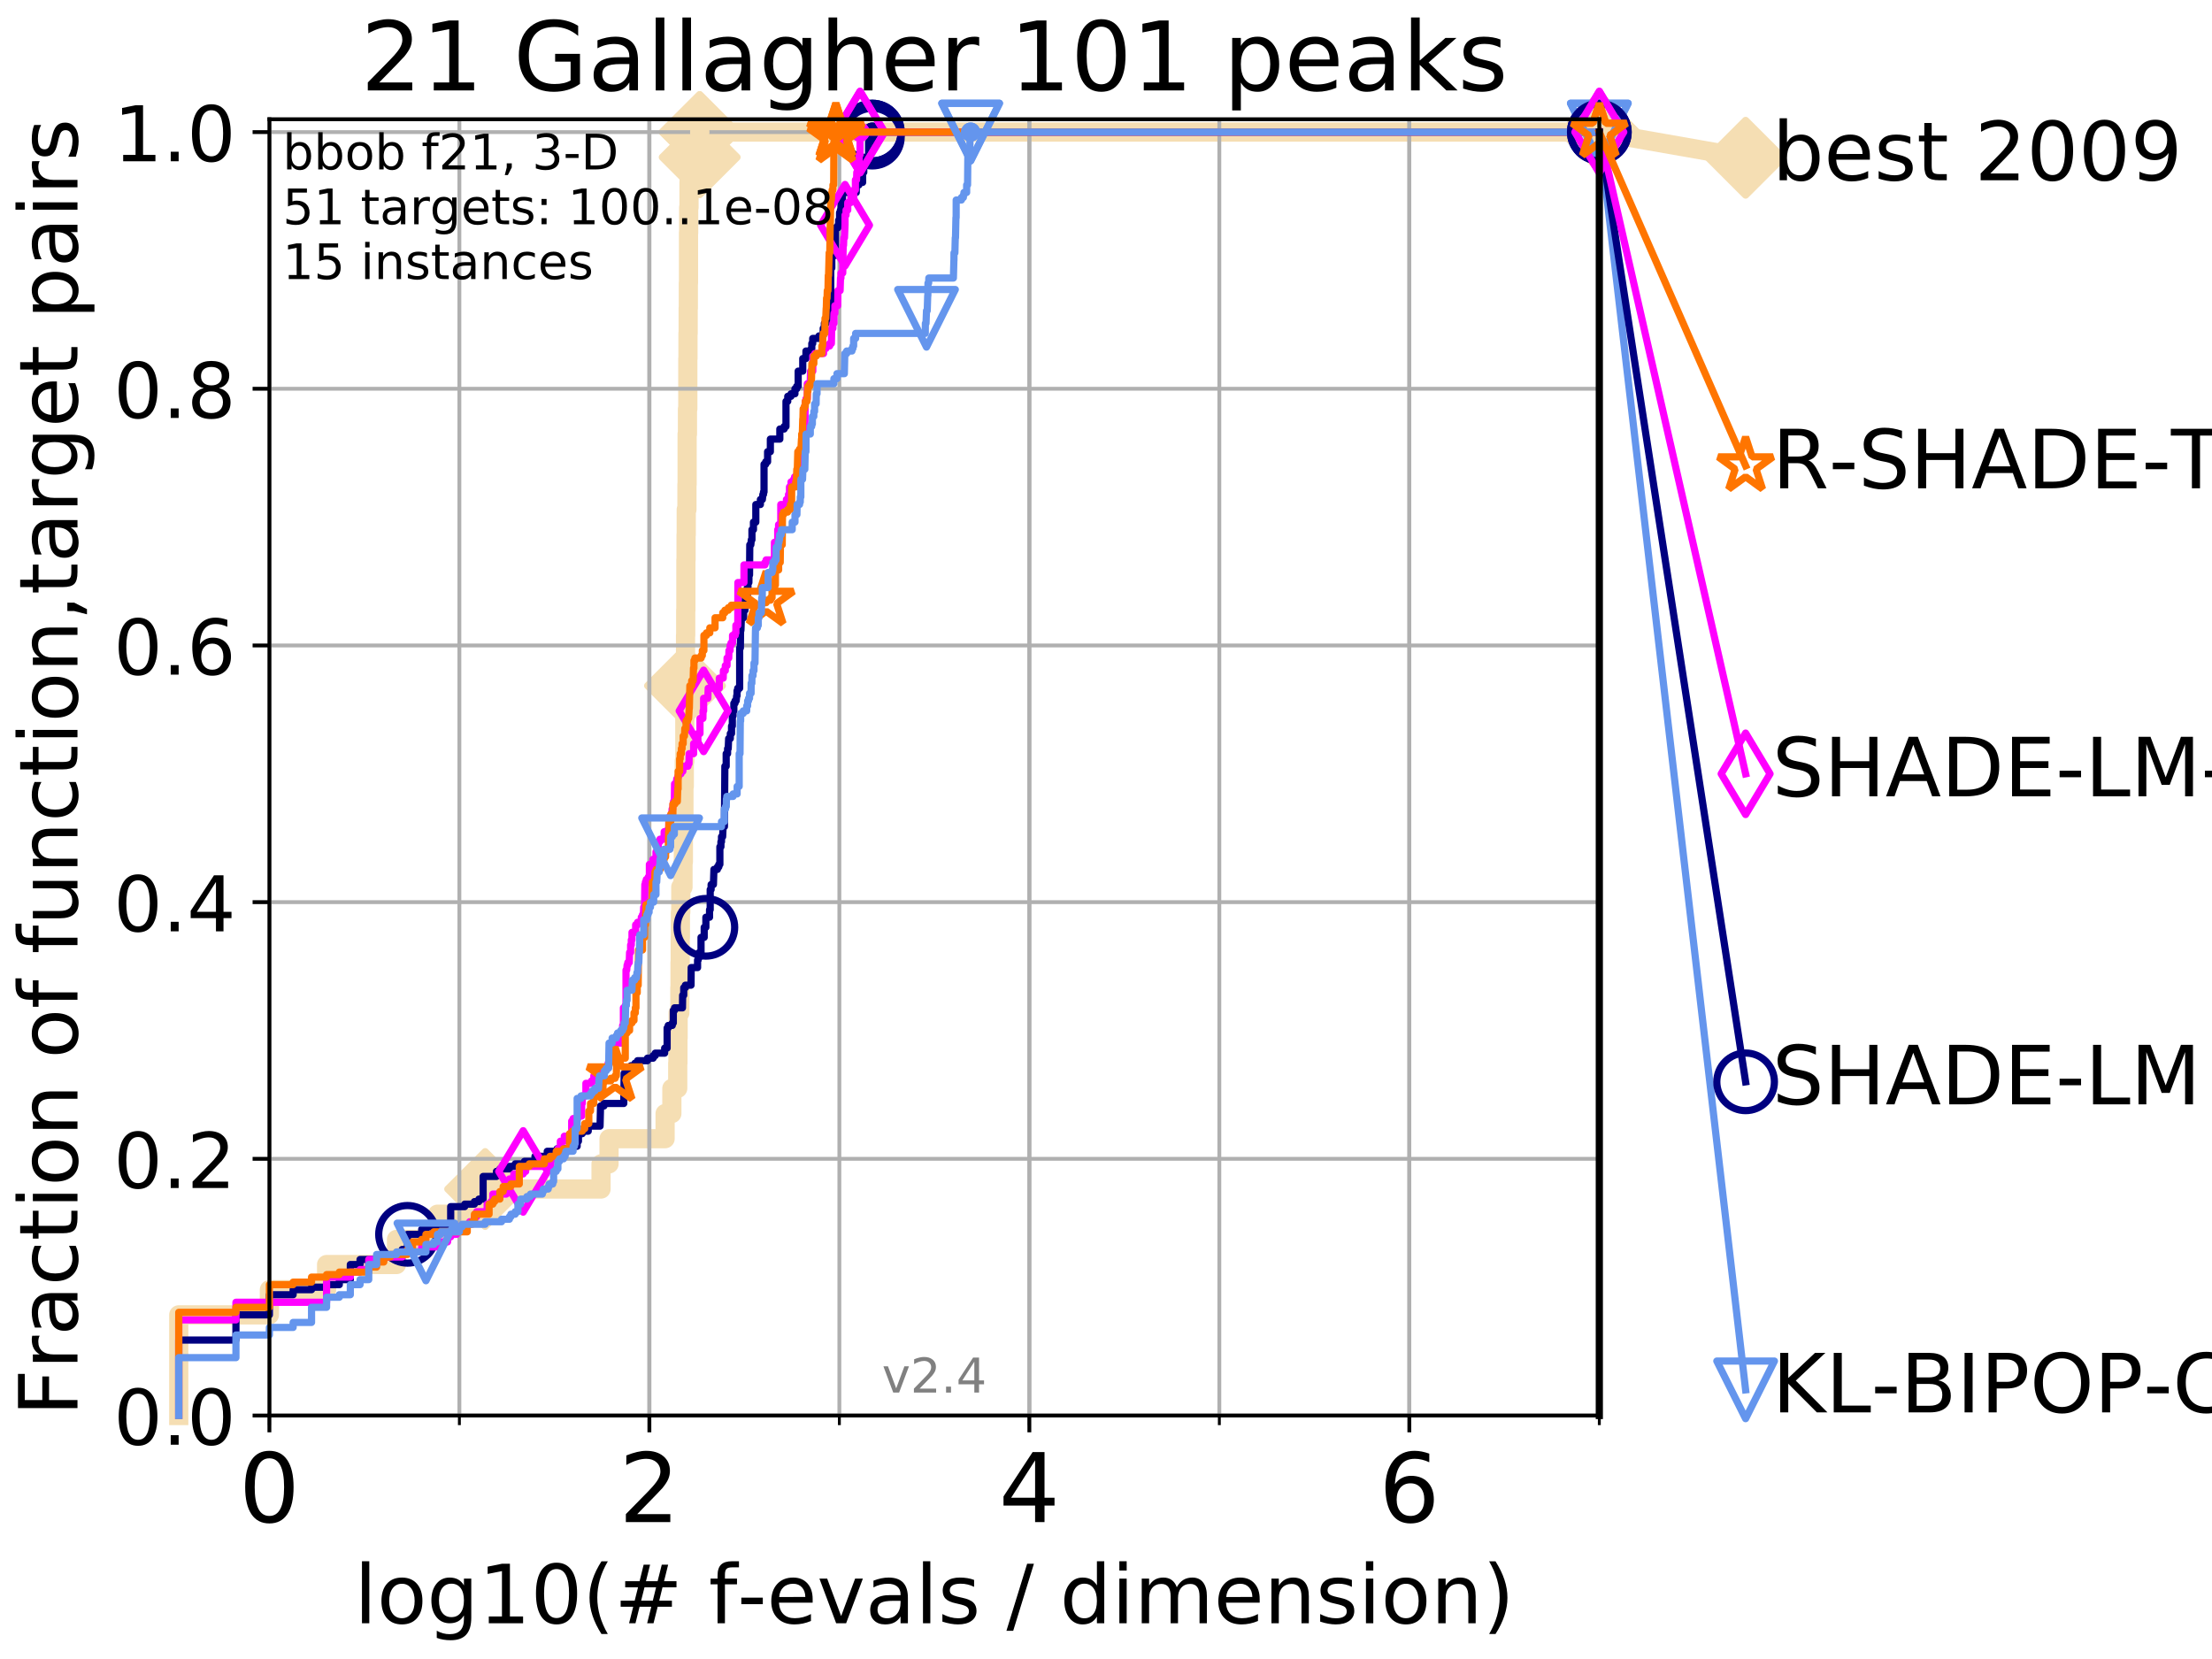 <?xml version="1.0" encoding="utf-8" standalone="no"?>
<!DOCTYPE svg PUBLIC "-//W3C//DTD SVG 1.1//EN"
  "http://www.w3.org/Graphics/SVG/1.1/DTD/svg11.dtd">
<!-- Created with matplotlib (http://matplotlib.org/) -->
<svg height="345.6pt" version="1.1" viewBox="0 0 460.8 345.6" width="460.8pt" xmlns="http://www.w3.org/2000/svg" xmlns:xlink="http://www.w3.org/1999/xlink">
 <defs>
  <style type="text/css">
*{stroke-linecap:butt;stroke-linejoin:round;}
  </style>
 </defs>
 <g id="figure_1">
  <g id="patch_1">
   <path d="M 0 345.6 
L 460.8 345.6 
L 460.8 0 
L 0 0 
z
" style="fill:#ffffff;"/>
  </g>
  <g id="axes_1">
   <g id="patch_2">
    <path d="M 56.12 294.88 
L 333.168 294.88 
L 333.168 24.84 
L 56.12 24.84 
z
" style="fill:#ffffff;"/>
   </g>
   <g id="line2d_1">
    <path d="M 37.236 294.88 
L 37.236 273.91 
L 56.12 273.91 
L 56.12 268.668 
L 68.034 268.668 
L 68.034 263.425 
L 82.598 263.425 
L 82.598 258.183 
L 91.131 258.183 
L 91.131 252.94 
L 101.068 252.94 
L 101.068 247.698 
L 125.208 247.698 
L 125.208 242.455 
L 126.874 242.455 
L 126.874 237.213 
L 138.553 237.213 
L 138.553 231.97 
L 139.962 231.97 
L 139.962 226.728 
L 141.182 226.728 
L 141.182 221.485 
L 141.223 221.485 
L 141.223 216.243 
L 141.263 216.243 
L 141.263 211 
L 141.624 211 
L 141.624 205.758 
L 141.663 205.758 
L 141.663 200.515 
L 141.703 200.515 
L 141.703 195.273 
L 141.742 195.273 
L 141.742 190.03 
L 141.821 190.03 
L 141.821 184.788 
L 142.284 184.788 
L 142.284 179.546 
L 142.36 179.546 
L 142.36 174.303 
L 142.474 174.303 
L 142.474 163.818 
L 142.549 163.818 
L 142.549 158.576 
L 142.661 158.576 
L 142.661 148.091 
L 142.698 148.091 
L 142.698 142.848 
L 142.773 142.848 
L 142.773 137.606 
L 142.81 137.606 
L 142.81 132.363 
L 142.846 132.363 
L 142.846 127.121 
L 142.883 127.121 
L 142.883 116.636 
L 142.92 116.636 
L 142.92 111.393 
L 142.957 111.393 
L 142.957 106.151 
L 143.103 106.151 
L 143.103 100.908 
L 143.139 100.908 
L 143.139 90.423 
L 143.211 90.423 
L 143.211 85.181 
L 143.284 85.181 
L 143.284 74.696 
L 143.319 74.696 
L 143.319 69.453 
L 143.355 69.453 
L 143.355 64.211 
L 143.391 64.211 
L 143.391 58.969 
L 143.427 58.969 
L 143.427 48.484 
L 143.462 48.484 
L 143.462 43.241 
L 143.533 43.241 
L 143.533 37.999 
L 143.569 37.999 
L 143.569 32.756 
L 145.758 32.756 
L 145.758 27.514 
L 333.168 27.514 
" style="fill:none;stroke:#f5deb3;stroke-linecap:square;stroke-width:4;"/>
   </g>
   <g id="line2d_2">
    <defs>
     <path d="M -0 7.778 
L 7.778 0 
L 0 -7.778 
L -7.778 -0 
z
" id="m894e255daa" style="stroke:#f5deb3;stroke-linejoin:miter;stroke-width:1.5;"/>
    </defs>
    <g>
     <use style="fill:#f5deb3;stroke:#f5deb3;stroke-linejoin:miter;stroke-width:1.5;" x="101.068" xlink:href="#m894e255daa" y="247.698"/>
     <use style="fill:#f5deb3;stroke:#f5deb3;stroke-linejoin:miter;stroke-width:1.5;" x="142.698" xlink:href="#m894e255daa" y="142.848"/>
     <use style="fill:#f5deb3;stroke:#f5deb3;stroke-linejoin:miter;stroke-width:1.5;" x="145.758" xlink:href="#m894e255daa" y="32.756"/>
     <use style="fill:#f5deb3;stroke:#f5deb3;stroke-linejoin:miter;stroke-width:1.5;" x="145.758" xlink:href="#m894e255daa" y="27.514"/>
     <use style="fill:#f5deb3;stroke:#f5deb3;stroke-linejoin:miter;stroke-width:1.5;" x="145.758" xlink:href="#m894e255daa" y="27.514"/>
     <use style="fill:#f5deb3;stroke:#f5deb3;stroke-linejoin:miter;stroke-width:1.5;" x="333.168" xlink:href="#m894e255daa" y="27.514"/>
    </g>
   </g>
   <g id="line2d_3">
    <path style="fill:none;stroke:#f5deb3;stroke-linecap:square;stroke-width:4;"/>
    <g/>
   </g>
   <g id="line2d_4">
    <path d="M 333.168 27.514 
L 363.643 32.861 
" style="fill:none;stroke:#f5deb3;stroke-linecap:square;stroke-width:4;"/>
    <g>
     <use style="fill:#f5deb3;stroke:#f5deb3;stroke-linejoin:miter;stroke-width:1.5;" x="333.168" xlink:href="#m894e255daa" y="27.514"/>
     <use style="fill:#f5deb3;stroke:#f5deb3;stroke-linejoin:miter;stroke-width:1.5;" x="363.643" xlink:href="#m894e255daa" y="32.861"/>
    </g>
   </g>
   <g id="matplotlib.axis_1">
    <g id="xtick_1">
     <g id="line2d_5">
      <path clip-path="url(#p656118c4f3)" d="M 56.12 294.88 
L 56.12 24.84 
" style="fill:none;stroke:#b0b0b0;stroke-linecap:square;stroke-width:0.8;"/>
     </g>
     <g id="line2d_6">
      <defs>
       <path d="M 0 0 
L 0 3.5 
" id="med0537affb" style="stroke:#000000;stroke-width:0.8;"/>
      </defs>
      <g>
       <use style="stroke:#000000;stroke-width:0.8;" x="56.12" xlink:href="#med0537affb" y="294.88"/>
      </g>
     </g>
     <g id="text_1">
      <!-- 0 -->
      <defs>
       <path d="M 31.781 66.406 
Q 24.172 66.406 20.328 58.906 
Q 16.5 51.422 16.5 36.375 
Q 16.5 21.391 20.328 13.891 
Q 24.172 6.391 31.781 6.391 
Q 39.453 6.391 43.281 13.891 
Q 47.125 21.391 47.125 36.375 
Q 47.125 51.422 43.281 58.906 
Q 39.453 66.406 31.781 66.406 
z
M 31.781 74.219 
Q 44.047 74.219 50.516 64.516 
Q 56.984 54.828 56.984 36.375 
Q 56.984 17.969 50.516 8.266 
Q 44.047 -1.422 31.781 -1.422 
Q 19.531 -1.422 13.062 8.266 
Q 6.594 17.969 6.594 36.375 
Q 6.594 54.828 13.062 64.516 
Q 19.531 74.219 31.781 74.219 
z
" id="DejaVuSans-30"/>
      </defs>
      <g transform="translate(49.758 317.077)scale(0.2 -0.2)">
       <use xlink:href="#DejaVuSans-30"/>
      </g>
     </g>
    </g>
    <g id="xtick_2">
     <g id="line2d_7">
      <path clip-path="url(#p656118c4f3)" d="M 135.277 294.88 
L 135.277 24.84 
" style="fill:none;stroke:#b0b0b0;stroke-linecap:square;stroke-width:0.8;"/>
     </g>
     <g id="line2d_8">
      <g>
       <use style="stroke:#000000;stroke-width:0.8;" x="135.277" xlink:href="#med0537affb" y="294.88"/>
      </g>
     </g>
     <g id="text_2">
      <!-- 2 -->
      <defs>
       <path d="M 19.188 8.297 
L 53.609 8.297 
L 53.609 0 
L 7.328 0 
L 7.328 8.297 
Q 12.938 14.109 22.625 23.891 
Q 32.328 33.688 34.812 36.531 
Q 39.547 41.844 41.422 45.531 
Q 43.312 49.219 43.312 52.781 
Q 43.312 58.594 39.234 62.25 
Q 35.156 65.922 28.609 65.922 
Q 23.969 65.922 18.812 64.312 
Q 13.672 62.703 7.812 59.422 
L 7.812 69.391 
Q 13.766 71.781 18.938 73 
Q 24.125 74.219 28.422 74.219 
Q 39.75 74.219 46.484 68.547 
Q 53.219 62.891 53.219 53.422 
Q 53.219 48.922 51.531 44.891 
Q 49.859 40.875 45.406 35.406 
Q 44.188 33.984 37.641 27.219 
Q 31.109 20.453 19.188 8.297 
z
" id="DejaVuSans-32"/>
      </defs>
      <g transform="translate(128.914 317.077)scale(0.2 -0.2)">
       <use xlink:href="#DejaVuSans-32"/>
      </g>
     </g>
    </g>
    <g id="xtick_3">
     <g id="line2d_9">
      <path clip-path="url(#p656118c4f3)" d="M 214.433 294.88 
L 214.433 24.84 
" style="fill:none;stroke:#b0b0b0;stroke-linecap:square;stroke-width:0.8;"/>
     </g>
     <g id="line2d_10">
      <g>
       <use style="stroke:#000000;stroke-width:0.8;" x="214.433" xlink:href="#med0537affb" y="294.88"/>
      </g>
     </g>
     <g id="text_3">
      <!-- 4 -->
      <defs>
       <path d="M 37.797 64.312 
L 12.891 25.391 
L 37.797 25.391 
z
M 35.203 72.906 
L 47.609 72.906 
L 47.609 25.391 
L 58.016 25.391 
L 58.016 17.188 
L 47.609 17.188 
L 47.609 0 
L 37.797 0 
L 37.797 17.188 
L 4.891 17.188 
L 4.891 26.703 
z
" id="DejaVuSans-34"/>
      </defs>
      <g transform="translate(208.071 317.077)scale(0.2 -0.2)">
       <use xlink:href="#DejaVuSans-34"/>
      </g>
     </g>
    </g>
    <g id="xtick_4">
     <g id="line2d_11">
      <path clip-path="url(#p656118c4f3)" d="M 293.59 294.88 
L 293.59 24.84 
" style="fill:none;stroke:#b0b0b0;stroke-linecap:square;stroke-width:0.8;"/>
     </g>
     <g id="line2d_12">
      <g>
       <use style="stroke:#000000;stroke-width:0.8;" x="293.59" xlink:href="#med0537affb" y="294.88"/>
      </g>
     </g>
     <g id="text_4">
      <!-- 6 -->
      <defs>
       <path d="M 33.016 40.375 
Q 26.375 40.375 22.484 35.828 
Q 18.609 31.297 18.609 23.391 
Q 18.609 15.531 22.484 10.953 
Q 26.375 6.391 33.016 6.391 
Q 39.656 6.391 43.531 10.953 
Q 47.406 15.531 47.406 23.391 
Q 47.406 31.297 43.531 35.828 
Q 39.656 40.375 33.016 40.375 
z
M 52.594 71.297 
L 52.594 62.312 
Q 48.875 64.062 45.094 64.984 
Q 41.312 65.922 37.594 65.922 
Q 27.828 65.922 22.672 59.328 
Q 17.531 52.734 16.797 39.406 
Q 19.672 43.656 24.016 45.922 
Q 28.375 48.188 33.594 48.188 
Q 44.578 48.188 50.953 41.516 
Q 57.328 34.859 57.328 23.391 
Q 57.328 12.156 50.688 5.359 
Q 44.047 -1.422 33.016 -1.422 
Q 20.359 -1.422 13.672 8.266 
Q 6.984 17.969 6.984 36.375 
Q 6.984 53.656 15.188 63.938 
Q 23.391 74.219 37.203 74.219 
Q 40.922 74.219 44.703 73.484 
Q 48.484 72.75 52.594 71.297 
z
" id="DejaVuSans-36"/>
      </defs>
      <g transform="translate(287.227 317.077)scale(0.2 -0.2)">
       <use xlink:href="#DejaVuSans-36"/>
      </g>
     </g>
    </g>
    <g id="xtick_5">
     <g id="line2d_13">
      <path clip-path="url(#p656118c4f3)" d="M 56.12 294.88 
L 56.12 24.84 
" style="fill:none;stroke:#b0b0b0;stroke-linecap:square;stroke-width:0.8;"/>
     </g>
     <g id="line2d_14">
      <defs>
       <path d="M 0 0 
L 0 2 
" id="ma8b086bb76" style="stroke:#000000;stroke-width:0.6;"/>
      </defs>
      <g>
       <use style="stroke:#000000;stroke-width:0.6;" x="56.12" xlink:href="#ma8b086bb76" y="294.88"/>
      </g>
     </g>
    </g>
    <g id="xtick_6">
     <g id="line2d_15">
      <path clip-path="url(#p656118c4f3)" d="M 95.698 294.88 
L 95.698 24.84 
" style="fill:none;stroke:#b0b0b0;stroke-linecap:square;stroke-width:0.8;"/>
     </g>
     <g id="line2d_16">
      <g>
       <use style="stroke:#000000;stroke-width:0.6;" x="95.698" xlink:href="#ma8b086bb76" y="294.88"/>
      </g>
     </g>
    </g>
    <g id="xtick_7">
     <g id="line2d_17">
      <path clip-path="url(#p656118c4f3)" d="M 135.277 294.88 
L 135.277 24.84 
" style="fill:none;stroke:#b0b0b0;stroke-linecap:square;stroke-width:0.8;"/>
     </g>
     <g id="line2d_18">
      <g>
       <use style="stroke:#000000;stroke-width:0.6;" x="135.277" xlink:href="#ma8b086bb76" y="294.88"/>
      </g>
     </g>
    </g>
    <g id="xtick_8">
     <g id="line2d_19">
      <path clip-path="url(#p656118c4f3)" d="M 174.855 294.88 
L 174.855 24.84 
" style="fill:none;stroke:#b0b0b0;stroke-linecap:square;stroke-width:0.8;"/>
     </g>
     <g id="line2d_20">
      <g>
       <use style="stroke:#000000;stroke-width:0.6;" x="174.855" xlink:href="#ma8b086bb76" y="294.88"/>
      </g>
     </g>
    </g>
    <g id="xtick_9">
     <g id="line2d_21">
      <path clip-path="url(#p656118c4f3)" d="M 214.433 294.88 
L 214.433 24.84 
" style="fill:none;stroke:#b0b0b0;stroke-linecap:square;stroke-width:0.8;"/>
     </g>
     <g id="line2d_22">
      <g>
       <use style="stroke:#000000;stroke-width:0.6;" x="214.433" xlink:href="#ma8b086bb76" y="294.88"/>
      </g>
     </g>
    </g>
    <g id="xtick_10">
     <g id="line2d_23">
      <path clip-path="url(#p656118c4f3)" d="M 254.011 294.88 
L 254.011 24.84 
" style="fill:none;stroke:#b0b0b0;stroke-linecap:square;stroke-width:0.8;"/>
     </g>
     <g id="line2d_24">
      <g>
       <use style="stroke:#000000;stroke-width:0.6;" x="254.011" xlink:href="#ma8b086bb76" y="294.88"/>
      </g>
     </g>
    </g>
    <g id="xtick_11">
     <g id="line2d_25">
      <path clip-path="url(#p656118c4f3)" d="M 293.59 294.88 
L 293.59 24.84 
" style="fill:none;stroke:#b0b0b0;stroke-linecap:square;stroke-width:0.8;"/>
     </g>
     <g id="line2d_26">
      <g>
       <use style="stroke:#000000;stroke-width:0.6;" x="293.59" xlink:href="#ma8b086bb76" y="294.88"/>
      </g>
     </g>
    </g>
    <g id="xtick_12">
     <g id="line2d_27">
      <path clip-path="url(#p656118c4f3)" d="M 333.168 294.88 
L 333.168 24.84 
" style="fill:none;stroke:#b0b0b0;stroke-linecap:square;stroke-width:0.8;"/>
     </g>
     <g id="line2d_28">
      <g>
       <use style="stroke:#000000;stroke-width:0.6;" x="333.168" xlink:href="#ma8b086bb76" y="294.88"/>
      </g>
     </g>
    </g>
    <g id="text_5">
     <!-- log10(# f-evals / dimension) -->
     <defs>
      <path d="M 9.422 75.984 
L 18.406 75.984 
L 18.406 0 
L 9.422 0 
z
" id="DejaVuSans-6c"/>
      <path d="M 30.609 48.391 
Q 23.391 48.391 19.188 42.75 
Q 14.984 37.109 14.984 27.297 
Q 14.984 17.484 19.156 11.844 
Q 23.344 6.203 30.609 6.203 
Q 37.797 6.203 41.984 11.859 
Q 46.188 17.531 46.188 27.297 
Q 46.188 37.016 41.984 42.703 
Q 37.797 48.391 30.609 48.391 
z
M 30.609 56 
Q 42.328 56 49.016 48.375 
Q 55.719 40.766 55.719 27.297 
Q 55.719 13.875 49.016 6.219 
Q 42.328 -1.422 30.609 -1.422 
Q 18.844 -1.422 12.172 6.219 
Q 5.516 13.875 5.516 27.297 
Q 5.516 40.766 12.172 48.375 
Q 18.844 56 30.609 56 
z
" id="DejaVuSans-6f"/>
      <path d="M 45.406 27.984 
Q 45.406 37.75 41.375 43.109 
Q 37.359 48.484 30.078 48.484 
Q 22.859 48.484 18.828 43.109 
Q 14.797 37.75 14.797 27.984 
Q 14.797 18.266 18.828 12.891 
Q 22.859 7.516 30.078 7.516 
Q 37.359 7.516 41.375 12.891 
Q 45.406 18.266 45.406 27.984 
z
M 54.391 6.781 
Q 54.391 -7.172 48.188 -13.984 
Q 42 -20.797 29.203 -20.797 
Q 24.469 -20.797 20.266 -20.094 
Q 16.062 -19.391 12.109 -17.922 
L 12.109 -9.188 
Q 16.062 -11.328 19.922 -12.344 
Q 23.781 -13.375 27.781 -13.375 
Q 36.625 -13.375 41.016 -8.766 
Q 45.406 -4.156 45.406 5.172 
L 45.406 9.625 
Q 42.625 4.781 38.281 2.391 
Q 33.938 0 27.875 0 
Q 17.828 0 11.672 7.656 
Q 5.516 15.328 5.516 27.984 
Q 5.516 40.672 11.672 48.328 
Q 17.828 56 27.875 56 
Q 33.938 56 38.281 53.609 
Q 42.625 51.219 45.406 46.391 
L 45.406 54.688 
L 54.391 54.688 
z
" id="DejaVuSans-67"/>
      <path d="M 12.406 8.297 
L 28.516 8.297 
L 28.516 63.922 
L 10.984 60.406 
L 10.984 69.391 
L 28.422 72.906 
L 38.281 72.906 
L 38.281 8.297 
L 54.391 8.297 
L 54.391 0 
L 12.406 0 
z
" id="DejaVuSans-31"/>
      <path d="M 31 75.875 
Q 24.469 64.656 21.281 53.656 
Q 18.109 42.672 18.109 31.391 
Q 18.109 20.125 21.312 9.062 
Q 24.516 -2 31 -13.188 
L 23.188 -13.188 
Q 15.875 -1.703 12.234 9.375 
Q 8.594 20.453 8.594 31.391 
Q 8.594 42.281 12.203 53.312 
Q 15.828 64.359 23.188 75.875 
z
" id="DejaVuSans-28"/>
      <path d="M 51.125 44 
L 36.922 44 
L 32.812 27.688 
L 47.125 27.688 
z
M 43.797 71.781 
L 38.719 51.516 
L 52.984 51.516 
L 58.109 71.781 
L 65.922 71.781 
L 60.891 51.516 
L 76.125 51.516 
L 76.125 44 
L 58.984 44 
L 54.984 27.688 
L 70.516 27.688 
L 70.516 20.219 
L 53.078 20.219 
L 48 0 
L 40.188 0 
L 45.219 20.219 
L 30.906 20.219 
L 25.875 0 
L 18.016 0 
L 23.094 20.219 
L 7.719 20.219 
L 7.719 27.688 
L 24.906 27.688 
L 29 44 
L 13.281 44 
L 13.281 51.516 
L 30.906 51.516 
L 35.891 71.781 
z
" id="DejaVuSans-23"/>
      <path id="DejaVuSans-20"/>
      <path d="M 37.109 75.984 
L 37.109 68.5 
L 28.516 68.5 
Q 23.688 68.5 21.797 66.547 
Q 19.922 64.594 19.922 59.516 
L 19.922 54.688 
L 34.719 54.688 
L 34.719 47.703 
L 19.922 47.703 
L 19.922 0 
L 10.891 0 
L 10.891 47.703 
L 2.297 47.703 
L 2.297 54.688 
L 10.891 54.688 
L 10.891 58.5 
Q 10.891 67.625 15.141 71.797 
Q 19.391 75.984 28.609 75.984 
z
" id="DejaVuSans-66"/>
      <path d="M 4.891 31.391 
L 31.203 31.391 
L 31.203 23.391 
L 4.891 23.391 
z
" id="DejaVuSans-2d"/>
      <path d="M 56.203 29.594 
L 56.203 25.203 
L 14.891 25.203 
Q 15.484 15.922 20.484 11.062 
Q 25.484 6.203 34.422 6.203 
Q 39.594 6.203 44.453 7.469 
Q 49.312 8.734 54.109 11.281 
L 54.109 2.781 
Q 49.266 0.734 44.188 -0.344 
Q 39.109 -1.422 33.891 -1.422 
Q 20.797 -1.422 13.156 6.188 
Q 5.516 13.812 5.516 26.812 
Q 5.516 40.234 12.766 48.109 
Q 20.016 56 32.328 56 
Q 43.359 56 49.781 48.891 
Q 56.203 41.797 56.203 29.594 
z
M 47.219 32.234 
Q 47.125 39.594 43.094 43.984 
Q 39.062 48.391 32.422 48.391 
Q 24.906 48.391 20.391 44.141 
Q 15.875 39.891 15.188 32.172 
z
" id="DejaVuSans-65"/>
      <path d="M 2.984 54.688 
L 12.5 54.688 
L 29.594 8.797 
L 46.688 54.688 
L 56.203 54.688 
L 35.688 0 
L 23.484 0 
z
" id="DejaVuSans-76"/>
      <path d="M 34.281 27.484 
Q 23.391 27.484 19.188 25 
Q 14.984 22.516 14.984 16.5 
Q 14.984 11.719 18.141 8.906 
Q 21.297 6.109 26.703 6.109 
Q 34.188 6.109 38.703 11.406 
Q 43.219 16.703 43.219 25.484 
L 43.219 27.484 
z
M 52.203 31.203 
L 52.203 0 
L 43.219 0 
L 43.219 8.297 
Q 40.141 3.328 35.547 0.953 
Q 30.953 -1.422 24.312 -1.422 
Q 15.922 -1.422 10.953 3.297 
Q 6 8.016 6 15.922 
Q 6 25.141 12.172 29.828 
Q 18.359 34.516 30.609 34.516 
L 43.219 34.516 
L 43.219 35.406 
Q 43.219 41.609 39.141 45 
Q 35.062 48.391 27.688 48.391 
Q 23 48.391 18.547 47.266 
Q 14.109 46.141 10.016 43.891 
L 10.016 52.203 
Q 14.938 54.109 19.578 55.047 
Q 24.219 56 28.609 56 
Q 40.484 56 46.344 49.844 
Q 52.203 43.703 52.203 31.203 
z
" id="DejaVuSans-61"/>
      <path d="M 44.281 53.078 
L 44.281 44.578 
Q 40.484 46.531 36.375 47.5 
Q 32.281 48.484 27.875 48.484 
Q 21.188 48.484 17.844 46.438 
Q 14.5 44.391 14.5 40.281 
Q 14.5 37.156 16.891 35.375 
Q 19.281 33.594 26.516 31.984 
L 29.594 31.297 
Q 39.156 29.25 43.188 25.516 
Q 47.219 21.781 47.219 15.094 
Q 47.219 7.469 41.188 3.016 
Q 35.156 -1.422 24.609 -1.422 
Q 20.219 -1.422 15.453 -0.562 
Q 10.688 0.297 5.422 2 
L 5.422 11.281 
Q 10.406 8.688 15.234 7.391 
Q 20.062 6.109 24.812 6.109 
Q 31.156 6.109 34.562 8.281 
Q 37.984 10.453 37.984 14.406 
Q 37.984 18.062 35.516 20.016 
Q 33.062 21.969 24.703 23.781 
L 21.578 24.516 
Q 13.234 26.266 9.516 29.906 
Q 5.812 33.547 5.812 39.891 
Q 5.812 47.609 11.281 51.797 
Q 16.75 56 26.812 56 
Q 31.781 56 36.172 55.266 
Q 40.578 54.547 44.281 53.078 
z
" id="DejaVuSans-73"/>
      <path d="M 25.391 72.906 
L 33.688 72.906 
L 8.297 -9.281 
L 0 -9.281 
z
" id="DejaVuSans-2f"/>
      <path d="M 45.406 46.391 
L 45.406 75.984 
L 54.391 75.984 
L 54.391 0 
L 45.406 0 
L 45.406 8.203 
Q 42.578 3.328 38.25 0.953 
Q 33.938 -1.422 27.875 -1.422 
Q 17.969 -1.422 11.734 6.484 
Q 5.516 14.406 5.516 27.297 
Q 5.516 40.188 11.734 48.094 
Q 17.969 56 27.875 56 
Q 33.938 56 38.25 53.625 
Q 42.578 51.266 45.406 46.391 
z
M 14.797 27.297 
Q 14.797 17.391 18.875 11.75 
Q 22.953 6.109 30.078 6.109 
Q 37.203 6.109 41.297 11.75 
Q 45.406 17.391 45.406 27.297 
Q 45.406 37.203 41.297 42.844 
Q 37.203 48.484 30.078 48.484 
Q 22.953 48.484 18.875 42.844 
Q 14.797 37.203 14.797 27.297 
z
" id="DejaVuSans-64"/>
      <path d="M 9.422 54.688 
L 18.406 54.688 
L 18.406 0 
L 9.422 0 
z
M 9.422 75.984 
L 18.406 75.984 
L 18.406 64.594 
L 9.422 64.594 
z
" id="DejaVuSans-69"/>
      <path d="M 52 44.188 
Q 55.375 50.25 60.062 53.125 
Q 64.75 56 71.094 56 
Q 79.641 56 84.281 50.016 
Q 88.922 44.047 88.922 33.016 
L 88.922 0 
L 79.891 0 
L 79.891 32.719 
Q 79.891 40.578 77.094 44.375 
Q 74.312 48.188 68.609 48.188 
Q 61.625 48.188 57.562 43.547 
Q 53.516 38.922 53.516 30.906 
L 53.516 0 
L 44.484 0 
L 44.484 32.719 
Q 44.484 40.625 41.703 44.406 
Q 38.922 48.188 33.109 48.188 
Q 26.219 48.188 22.156 43.531 
Q 18.109 38.875 18.109 30.906 
L 18.109 0 
L 9.078 0 
L 9.078 54.688 
L 18.109 54.688 
L 18.109 46.188 
Q 21.188 51.219 25.484 53.609 
Q 29.781 56 35.688 56 
Q 41.656 56 45.828 52.969 
Q 50 49.953 52 44.188 
z
" id="DejaVuSans-6d"/>
      <path d="M 54.891 33.016 
L 54.891 0 
L 45.906 0 
L 45.906 32.719 
Q 45.906 40.484 42.875 44.328 
Q 39.844 48.188 33.797 48.188 
Q 26.516 48.188 22.312 43.547 
Q 18.109 38.922 18.109 30.906 
L 18.109 0 
L 9.078 0 
L 9.078 54.688 
L 18.109 54.688 
L 18.109 46.188 
Q 21.344 51.125 25.703 53.562 
Q 30.078 56 35.797 56 
Q 45.219 56 50.047 50.172 
Q 54.891 44.344 54.891 33.016 
z
" id="DejaVuSans-6e"/>
      <path d="M 8.016 75.875 
L 15.828 75.875 
Q 23.141 64.359 26.781 53.312 
Q 30.422 42.281 30.422 31.391 
Q 30.422 20.453 26.781 9.375 
Q 23.141 -1.703 15.828 -13.188 
L 8.016 -13.188 
Q 14.5 -2 17.703 9.062 
Q 20.906 20.125 20.906 31.391 
Q 20.906 42.672 17.703 53.656 
Q 14.5 64.656 8.016 75.875 
z
" id="DejaVuSans-29"/>
     </defs>
     <g transform="translate(73.803 338.154)scale(0.17 -0.17)">
      <use xlink:href="#DejaVuSans-6c"/>
      <use x="27.783" xlink:href="#DejaVuSans-6f"/>
      <use x="88.965" xlink:href="#DejaVuSans-67"/>
      <use x="152.441" xlink:href="#DejaVuSans-31"/>
      <use x="216.064" xlink:href="#DejaVuSans-30"/>
      <use x="279.688" xlink:href="#DejaVuSans-28"/>
      <use x="318.701" xlink:href="#DejaVuSans-23"/>
      <use x="402.49" xlink:href="#DejaVuSans-20"/>
      <use x="434.277" xlink:href="#DejaVuSans-66"/>
      <use x="469.404" xlink:href="#DejaVuSans-2d"/>
      <use x="505.488" xlink:href="#DejaVuSans-65"/>
      <use x="567.012" xlink:href="#DejaVuSans-76"/>
      <use x="626.191" xlink:href="#DejaVuSans-61"/>
      <use x="687.471" xlink:href="#DejaVuSans-6c"/>
      <use x="715.254" xlink:href="#DejaVuSans-73"/>
      <use x="767.354" xlink:href="#DejaVuSans-20"/>
      <use x="799.141" xlink:href="#DejaVuSans-2f"/>
      <use x="832.832" xlink:href="#DejaVuSans-20"/>
      <use x="864.619" xlink:href="#DejaVuSans-64"/>
      <use x="928.096" xlink:href="#DejaVuSans-69"/>
      <use x="955.879" xlink:href="#DejaVuSans-6d"/>
      <use x="1053.291" xlink:href="#DejaVuSans-65"/>
      <use x="1114.814" xlink:href="#DejaVuSans-6e"/>
      <use x="1178.193" xlink:href="#DejaVuSans-73"/>
      <use x="1230.293" xlink:href="#DejaVuSans-69"/>
      <use x="1258.076" xlink:href="#DejaVuSans-6f"/>
      <use x="1319.258" xlink:href="#DejaVuSans-6e"/>
      <use x="1382.637" xlink:href="#DejaVuSans-29"/>
     </g>
    </g>
   </g>
   <g id="matplotlib.axis_2">
    <g id="ytick_1">
     <g id="line2d_29">
      <path clip-path="url(#p656118c4f3)" d="M 56.12 294.88 
L 333.168 294.88 
" style="fill:none;stroke:#b0b0b0;stroke-linecap:square;stroke-width:0.8;"/>
     </g>
     <g id="line2d_30">
      <defs>
       <path d="M 0 0 
L -3.5 0 
" id="m6a4a56ab61" style="stroke:#000000;stroke-width:0.8;"/>
      </defs>
      <g>
       <use style="stroke:#000000;stroke-width:0.8;" x="56.12" xlink:href="#m6a4a56ab61" y="294.88"/>
      </g>
     </g>
     <g id="text_6">
      <!-- 0.0 -->
      <defs>
       <path d="M 10.688 12.406 
L 21 12.406 
L 21 0 
L 10.688 0 
z
" id="DejaVuSans-2e"/>
      </defs>
      <g transform="translate(23.675 300.959)scale(0.16 -0.16)">
       <use xlink:href="#DejaVuSans-30"/>
       <use x="63.623" xlink:href="#DejaVuSans-2e"/>
       <use x="95.41" xlink:href="#DejaVuSans-30"/>
      </g>
     </g>
    </g>
    <g id="ytick_2">
     <g id="line2d_31">
      <path clip-path="url(#p656118c4f3)" d="M 56.12 241.407 
L 333.168 241.407 
" style="fill:none;stroke:#b0b0b0;stroke-linecap:square;stroke-width:0.8;"/>
     </g>
     <g id="line2d_32">
      <g>
       <use style="stroke:#000000;stroke-width:0.8;" x="56.12" xlink:href="#m6a4a56ab61" y="241.407"/>
      </g>
     </g>
     <g id="text_7">
      <!-- 0.2 -->
      <g transform="translate(23.675 247.485)scale(0.16 -0.16)">
       <use xlink:href="#DejaVuSans-30"/>
       <use x="63.623" xlink:href="#DejaVuSans-2e"/>
       <use x="95.41" xlink:href="#DejaVuSans-32"/>
      </g>
     </g>
    </g>
    <g id="ytick_3">
     <g id="line2d_33">
      <path clip-path="url(#p656118c4f3)" d="M 56.12 187.933 
L 333.168 187.933 
" style="fill:none;stroke:#b0b0b0;stroke-linecap:square;stroke-width:0.8;"/>
     </g>
     <g id="line2d_34">
      <g>
       <use style="stroke:#000000;stroke-width:0.8;" x="56.12" xlink:href="#m6a4a56ab61" y="187.933"/>
      </g>
     </g>
     <g id="text_8">
      <!-- 0.4 -->
      <g transform="translate(23.675 194.012)scale(0.16 -0.16)">
       <use xlink:href="#DejaVuSans-30"/>
       <use x="63.623" xlink:href="#DejaVuSans-2e"/>
       <use x="95.41" xlink:href="#DejaVuSans-34"/>
      </g>
     </g>
    </g>
    <g id="ytick_4">
     <g id="line2d_35">
      <path clip-path="url(#p656118c4f3)" d="M 56.12 134.46 
L 333.168 134.46 
" style="fill:none;stroke:#b0b0b0;stroke-linecap:square;stroke-width:0.8;"/>
     </g>
     <g id="line2d_36">
      <g>
       <use style="stroke:#000000;stroke-width:0.8;" x="56.12" xlink:href="#m6a4a56ab61" y="134.46"/>
      </g>
     </g>
     <g id="text_9">
      <!-- 0.6 -->
      <g transform="translate(23.675 140.539)scale(0.16 -0.16)">
       <use xlink:href="#DejaVuSans-30"/>
       <use x="63.623" xlink:href="#DejaVuSans-2e"/>
       <use x="95.41" xlink:href="#DejaVuSans-36"/>
      </g>
     </g>
    </g>
    <g id="ytick_5">
     <g id="line2d_37">
      <path clip-path="url(#p656118c4f3)" d="M 56.12 80.987 
L 333.168 80.987 
" style="fill:none;stroke:#b0b0b0;stroke-linecap:square;stroke-width:0.8;"/>
     </g>
     <g id="line2d_38">
      <g>
       <use style="stroke:#000000;stroke-width:0.8;" x="56.12" xlink:href="#m6a4a56ab61" y="80.987"/>
      </g>
     </g>
     <g id="text_10">
      <!-- 0.8 -->
      <defs>
       <path d="M 31.781 34.625 
Q 24.75 34.625 20.719 30.859 
Q 16.703 27.094 16.703 20.516 
Q 16.703 13.922 20.719 10.156 
Q 24.75 6.391 31.781 6.391 
Q 38.812 6.391 42.859 10.172 
Q 46.922 13.969 46.922 20.516 
Q 46.922 27.094 42.891 30.859 
Q 38.875 34.625 31.781 34.625 
z
M 21.922 38.812 
Q 15.578 40.375 12.031 44.719 
Q 8.5 49.078 8.5 55.328 
Q 8.5 64.062 14.719 69.141 
Q 20.953 74.219 31.781 74.219 
Q 42.672 74.219 48.875 69.141 
Q 55.078 64.062 55.078 55.328 
Q 55.078 49.078 51.531 44.719 
Q 48 40.375 41.703 38.812 
Q 48.828 37.156 52.797 32.312 
Q 56.781 27.484 56.781 20.516 
Q 56.781 9.906 50.312 4.234 
Q 43.844 -1.422 31.781 -1.422 
Q 19.734 -1.422 13.25 4.234 
Q 6.781 9.906 6.781 20.516 
Q 6.781 27.484 10.781 32.312 
Q 14.797 37.156 21.922 38.812 
z
M 18.312 54.391 
Q 18.312 48.734 21.844 45.562 
Q 25.391 42.391 31.781 42.391 
Q 38.141 42.391 41.719 45.562 
Q 45.312 48.734 45.312 54.391 
Q 45.312 60.062 41.719 63.234 
Q 38.141 66.406 31.781 66.406 
Q 25.391 66.406 21.844 63.234 
Q 18.312 60.062 18.312 54.391 
z
" id="DejaVuSans-38"/>
      </defs>
      <g transform="translate(23.675 87.066)scale(0.16 -0.16)">
       <use xlink:href="#DejaVuSans-30"/>
       <use x="63.623" xlink:href="#DejaVuSans-2e"/>
       <use x="95.41" xlink:href="#DejaVuSans-38"/>
      </g>
     </g>
    </g>
    <g id="ytick_6">
     <g id="line2d_39">
      <path clip-path="url(#p656118c4f3)" d="M 56.12 27.514 
L 333.168 27.514 
" style="fill:none;stroke:#b0b0b0;stroke-linecap:square;stroke-width:0.8;"/>
     </g>
     <g id="line2d_40">
      <g>
       <use style="stroke:#000000;stroke-width:0.8;" x="56.12" xlink:href="#m6a4a56ab61" y="27.514"/>
      </g>
     </g>
     <g id="text_11">
      <!-- 1.0 -->
      <g transform="translate(23.675 33.592)scale(0.16 -0.16)">
       <use xlink:href="#DejaVuSans-31"/>
       <use x="63.623" xlink:href="#DejaVuSans-2e"/>
       <use x="95.41" xlink:href="#DejaVuSans-30"/>
      </g>
     </g>
    </g>
    <g id="text_12">
     <!-- Fraction of function,target pairs -->
     <defs>
      <path d="M 9.812 72.906 
L 51.703 72.906 
L 51.703 64.594 
L 19.672 64.594 
L 19.672 43.109 
L 48.578 43.109 
L 48.578 34.812 
L 19.672 34.812 
L 19.672 0 
L 9.812 0 
z
" id="DejaVuSans-46"/>
      <path d="M 41.109 46.297 
Q 39.594 47.172 37.812 47.578 
Q 36.031 48 33.891 48 
Q 26.266 48 22.188 43.047 
Q 18.109 38.094 18.109 28.812 
L 18.109 0 
L 9.078 0 
L 9.078 54.688 
L 18.109 54.688 
L 18.109 46.188 
Q 20.953 51.172 25.484 53.578 
Q 30.031 56 36.531 56 
Q 37.453 56 38.578 55.875 
Q 39.703 55.766 41.062 55.516 
z
" id="DejaVuSans-72"/>
      <path d="M 48.781 52.594 
L 48.781 44.188 
Q 44.969 46.297 41.141 47.344 
Q 37.312 48.391 33.406 48.391 
Q 24.656 48.391 19.812 42.844 
Q 14.984 37.312 14.984 27.297 
Q 14.984 17.281 19.812 11.734 
Q 24.656 6.203 33.406 6.203 
Q 37.312 6.203 41.141 7.25 
Q 44.969 8.297 48.781 10.406 
L 48.781 2.094 
Q 45.016 0.344 40.984 -0.531 
Q 36.969 -1.422 32.422 -1.422 
Q 20.062 -1.422 12.781 6.344 
Q 5.516 14.109 5.516 27.297 
Q 5.516 40.672 12.859 48.328 
Q 20.219 56 33.016 56 
Q 37.156 56 41.109 55.141 
Q 45.062 54.297 48.781 52.594 
z
" id="DejaVuSans-63"/>
      <path d="M 18.312 70.219 
L 18.312 54.688 
L 36.812 54.688 
L 36.812 47.703 
L 18.312 47.703 
L 18.312 18.016 
Q 18.312 11.328 20.141 9.422 
Q 21.969 7.516 27.594 7.516 
L 36.812 7.516 
L 36.812 0 
L 27.594 0 
Q 17.188 0 13.234 3.875 
Q 9.281 7.766 9.281 18.016 
L 9.281 47.703 
L 2.688 47.703 
L 2.688 54.688 
L 9.281 54.688 
L 9.281 70.219 
z
" id="DejaVuSans-74"/>
      <path d="M 8.5 21.578 
L 8.5 54.688 
L 17.484 54.688 
L 17.484 21.922 
Q 17.484 14.156 20.5 10.266 
Q 23.531 6.391 29.594 6.391 
Q 36.859 6.391 41.078 11.031 
Q 45.312 15.672 45.312 23.688 
L 45.312 54.688 
L 54.297 54.688 
L 54.297 0 
L 45.312 0 
L 45.312 8.406 
Q 42.047 3.422 37.719 1 
Q 33.406 -1.422 27.688 -1.422 
Q 18.266 -1.422 13.375 4.438 
Q 8.5 10.297 8.5 21.578 
z
M 31.109 56 
z
" id="DejaVuSans-75"/>
      <path d="M 11.719 12.406 
L 22.016 12.406 
L 22.016 4 
L 14.016 -11.625 
L 7.719 -11.625 
L 11.719 4 
z
" id="DejaVuSans-2c"/>
      <path d="M 18.109 8.203 
L 18.109 -20.797 
L 9.078 -20.797 
L 9.078 54.688 
L 18.109 54.688 
L 18.109 46.391 
Q 20.953 51.266 25.266 53.625 
Q 29.594 56 35.594 56 
Q 45.562 56 51.781 48.094 
Q 58.016 40.188 58.016 27.297 
Q 58.016 14.406 51.781 6.484 
Q 45.562 -1.422 35.594 -1.422 
Q 29.594 -1.422 25.266 0.953 
Q 20.953 3.328 18.109 8.203 
z
M 48.688 27.297 
Q 48.688 37.203 44.609 42.844 
Q 40.531 48.484 33.406 48.484 
Q 26.266 48.484 22.188 42.844 
Q 18.109 37.203 18.109 27.297 
Q 18.109 17.391 22.188 11.75 
Q 26.266 6.109 33.406 6.109 
Q 40.531 6.109 44.609 11.75 
Q 48.688 17.391 48.688 27.297 
z
" id="DejaVuSans-70"/>
     </defs>
     <g transform="translate(16.14 294.999)rotate(-90)scale(0.17 -0.17)">
      <use xlink:href="#DejaVuSans-46"/>
      <use x="57.41" xlink:href="#DejaVuSans-72"/>
      <use x="98.523" xlink:href="#DejaVuSans-61"/>
      <use x="159.803" xlink:href="#DejaVuSans-63"/>
      <use x="214.783" xlink:href="#DejaVuSans-74"/>
      <use x="253.992" xlink:href="#DejaVuSans-69"/>
      <use x="281.775" xlink:href="#DejaVuSans-6f"/>
      <use x="342.957" xlink:href="#DejaVuSans-6e"/>
      <use x="406.336" xlink:href="#DejaVuSans-20"/>
      <use x="438.123" xlink:href="#DejaVuSans-6f"/>
      <use x="499.305" xlink:href="#DejaVuSans-66"/>
      <use x="534.51" xlink:href="#DejaVuSans-20"/>
      <use x="566.297" xlink:href="#DejaVuSans-66"/>
      <use x="601.502" xlink:href="#DejaVuSans-75"/>
      <use x="664.881" xlink:href="#DejaVuSans-6e"/>
      <use x="728.26" xlink:href="#DejaVuSans-63"/>
      <use x="783.24" xlink:href="#DejaVuSans-74"/>
      <use x="822.449" xlink:href="#DejaVuSans-69"/>
      <use x="850.232" xlink:href="#DejaVuSans-6f"/>
      <use x="911.414" xlink:href="#DejaVuSans-6e"/>
      <use x="974.793" xlink:href="#DejaVuSans-2c"/>
      <use x="1006.58" xlink:href="#DejaVuSans-74"/>
      <use x="1045.789" xlink:href="#DejaVuSans-61"/>
      <use x="1107.068" xlink:href="#DejaVuSans-72"/>
      <use x="1148.166" xlink:href="#DejaVuSans-67"/>
      <use x="1211.643" xlink:href="#DejaVuSans-65"/>
      <use x="1273.166" xlink:href="#DejaVuSans-74"/>
      <use x="1312.375" xlink:href="#DejaVuSans-20"/>
      <use x="1344.162" xlink:href="#DejaVuSans-70"/>
      <use x="1407.639" xlink:href="#DejaVuSans-61"/>
      <use x="1468.918" xlink:href="#DejaVuSans-69"/>
      <use x="1496.701" xlink:href="#DejaVuSans-72"/>
      <use x="1537.814" xlink:href="#DejaVuSans-73"/>
     </g>
    </g>
   </g>
   <g id="line2d_41">
    <defs>
     <path d="M 0 1.5 
C 0.398 1.5 0.779 1.342 1.061 1.061 
C 1.342 0.779 1.5 0.398 1.5 0 
C 1.5 -0.398 1.342 -0.779 1.061 -1.061 
C 0.779 -1.342 0.398 -1.5 0 -1.5 
C -0.398 -1.5 -0.779 -1.342 -1.061 -1.061 
C -1.342 -0.779 -1.5 -0.398 -1.5 0 
C -1.5 0.398 -1.342 0.779 -1.061 1.061 
C -0.779 1.342 -0.398 1.5 0 1.5 
z
" id="m6537d92436" style="stroke:#f5deb3;"/>
    </defs>
    <g>
     <use style="fill:#f5deb3;stroke:#f5deb3;" x="145.758" xlink:href="#m6537d92436" y="27.514"/>
     <use style="fill:#f5deb3;stroke:#f5deb3;" x="145.758" xlink:href="#m6537d92436" y="27.514"/>
    </g>
   </g>
   <g id="line2d_42">
    <defs>
     <path d="M 0 1.5 
C 0.398 1.5 0.779 1.342 1.061 1.061 
C 1.342 0.779 1.5 0.398 1.5 0 
C 1.5 -0.398 1.342 -0.779 1.061 -1.061 
C 0.779 -1.342 0.398 -1.5 0 -1.5 
C -0.398 -1.5 -0.779 -1.342 -1.061 -1.061 
C -1.342 -0.779 -1.5 -0.398 -1.5 0 
C -1.5 0.398 -1.342 0.779 -1.061 1.061 
C -0.779 1.342 -0.398 1.5 0 1.5 
z
" id="m015aac83fe" style="stroke:#000080;"/>
    </defs>
    <g>
     <use style="fill:#000080;stroke:#000080;" x="181.725" xlink:href="#m015aac83fe" y="27.514"/>
     <use style="fill:#000080;stroke:#000080;" x="181.725" xlink:href="#m015aac83fe" y="27.514"/>
    </g>
   </g>
   <g id="line2d_43">
    <path d="M 37.236 294.88 
L 37.236 279.153 
L 49.151 279.153 
L 49.151 273.91 
L 56.12 273.91 
L 56.12 269.716 
L 61.065 269.716 
L 61.065 268.668 
L 64.9 268.668 
L 64.9 268.143 
L 68.034 268.143 
L 68.034 267.619 
L 70.684 267.619 
L 70.684 266.571 
L 72.979 266.571 
L 72.979 263.425 
L 75.004 263.425 
L 75.004 262.377 
L 79.949 262.377 
L 79.949 261.852 
L 83.784 261.852 
L 83.784 260.28 
L 84.893 260.28 
L 84.893 257.134 
L 87.847 257.134 
L 87.847 256.086 
L 88.729 256.086 
L 88.729 255.561 
L 90.367 255.561 
L 90.367 255.037 
L 93.887 255.037 
L 93.887 251.367 
L 96.808 251.367 
L 96.808 250.843 
L 98.832 250.843 
L 98.832 250.319 
L 99.761 250.319 
L 99.761 249.795 
L 100.643 249.795 
L 100.643 245.076 
L 103.415 245.076 
L 103.415 244.028 
L 104.131 244.028 
L 104.131 243.504 
L 106.117 243.504 
L 106.117 242.979 
L 107.324 242.979 
L 107.324 242.455 
L 109.251 242.455 
L 109.251 241.931 
L 111.448 241.931 
L 111.448 240.882 
L 113.999 240.882 
L 113.999 239.834 
L 116.046 239.834 
L 116.046 239.31 
L 119.238 239.31 
L 119.238 238.785 
L 120.228 238.785 
L 120.228 237.737 
L 120.501 237.737 
L 120.501 236.164 
L 121.295 236.164 
L 121.295 235.64 
L 122.541 235.64 
L 122.541 234.592 
L 125.001 234.592 
L 125.104 230.398 
L 125.814 230.398 
L 125.814 229.873 
L 129.945 229.873 
L 130.023 223.582 
L 131.006 223.582 
L 131.006 223.058 
L 131.297 223.058 
L 131.297 222.534 
L 131.441 222.534 
L 131.441 222.01 
L 132.28 222.01 
L 132.28 221.485 
L 132.817 221.485 
L 132.817 220.961 
L 134.871 220.961 
L 134.871 220.437 
L 136.061 220.437 
L 136.061 219.913 
L 136.493 219.913 
L 136.493 219.388 
L 138.458 219.388 
L 138.458 218.34 
L 138.974 218.34 
L 138.974 214.146 
L 139.204 214.146 
L 139.204 213.622 
L 140.049 213.622 
L 140.049 213.097 
L 140.264 213.097 
L 140.264 210.476 
L 140.52 210.476 
L 140.52 209.952 
L 142.169 209.952 
L 142.208 207.331 
L 142.436 207.331 
L 142.436 205.758 
L 142.773 205.758 
L 142.773 205.234 
L 143.954 205.234 
L 143.988 201.564 
L 145.316 201.564 
L 145.316 199.991 
L 145.443 199.991 
L 145.443 199.467 
L 145.664 199.467 
L 145.664 198.418 
L 146.036 198.418 
L 146.036 195.273 
L 146.697 195.273 
L 146.697 193.176 
L 147.047 193.176 
L 147.047 191.079 
L 147.81 191.079 
L 147.81 189.506 
L 147.947 189.506 
L 147.947 185.312 
L 148.138 185.312 
L 148.138 184.264 
L 148.619 184.264 
L 148.725 181.118 
L 149.443 181.118 
L 149.443 180.594 
L 149.742 180.594 
L 149.742 180.07 
L 149.963 180.07 
L 149.963 176.4 
L 150.181 176.4 
L 150.181 175.352 
L 150.301 175.352 
L 150.301 174.303 
L 150.538 174.303 
L 150.632 172.206 
L 150.911 172.206 
L 151.003 159.624 
L 151.277 159.624 
L 151.277 157.003 
L 151.568 157.003 
L 151.568 155.954 
L 151.701 155.954 
L 151.788 153.857 
L 152.136 153.857 
L 152.136 152.809 
L 152.392 152.809 
L 152.392 151.236 
L 152.56 151.236 
L 152.56 149.139 
L 152.706 149.139 
L 152.706 148.091 
L 152.872 148.091 
L 152.872 146.518 
L 153.117 146.518 
L 153.117 145.994 
L 153.359 145.994 
L 153.459 144.945 
L 153.538 144.945 
L 153.538 143.897 
L 153.676 143.897 
L 153.676 143.372 
L 154.084 143.372 
L 154.084 134.984 
L 154.236 134.984 
L 154.274 131.315 
L 154.35 131.315 
L 154.444 128.693 
L 154.908 128.693 
L 154.908 127.121 
L 155.198 127.121 
L 155.27 124.499 
L 155.554 124.499 
L 155.554 123.975 
L 155.676 123.975 
L 155.676 122.403 
L 155.816 122.403 
L 155.816 121.354 
L 156.006 121.354 
L 156.023 119.781 
L 156.142 119.781 
L 156.193 113.49 
L 156.412 113.49 
L 156.513 112.442 
L 156.645 112.442 
L 156.645 110.345 
L 156.957 110.345 
L 156.957 108.772 
L 157.452 108.772 
L 157.452 105.102 
L 158.403 105.102 
L 158.403 104.054 
L 158.816 104.054 
L 158.918 103.005 
L 159.048 103.005 
L 159.048 102.481 
L 159.162 102.481 
L 159.162 96.714 
L 159.516 96.714 
L 159.516 96.19 
L 159.903 96.19 
L 159.903 94.093 
L 160.481 94.093 
L 160.481 91.472 
L 162.452 91.472 
L 162.452 89.375 
L 163.348 89.375 
L 163.348 88.851 
L 163.736 88.851 
L 163.736 83.608 
L 164.104 83.608 
L 164.104 82.56 
L 164.776 82.56 
L 164.776 82.035 
L 165.6 82.035 
L 165.6 80.987 
L 165.969 80.987 
L 165.969 80.463 
L 166.274 80.463 
L 166.274 77.317 
L 167.228 77.317 
L 167.228 74.696 
L 167.894 74.696 
L 167.894 73.123 
L 169 73.123 
L 169 72.599 
L 169.113 72.599 
L 169.113 71.55 
L 169.304 71.55 
L 169.304 70.502 
L 170.614 70.502 
L 170.614 69.978 
L 171.486 69.978 
L 171.486 68.405 
L 171.728 68.405 
L 171.728 67.356 
L 172.108 67.356 
L 172.108 66.832 
L 172.256 66.832 
L 172.336 64.735 
L 172.618 64.735 
L 172.618 64.211 
L 173.063 64.211 
L 173.063 55.823 
L 173.278 55.823 
L 173.278 53.202 
L 174.027 53.202 
L 174.027 47.435 
L 174.566 47.435 
L 174.566 46.911 
L 174.711 46.911 
L 174.711 45.862 
L 174.895 45.862 
L 174.895 44.29 
L 175.066 44.29 
L 175.066 43.765 
L 175.19 43.765 
L 175.24 41.668 
L 175.507 41.668 
L 175.507 40.096 
L 178.376 40.096 
L 178.376 38.523 
L 178.927 38.523 
L 178.927 37.999 
L 179.701 37.999 
L 179.701 35.902 
L 179.937 35.902 
L 179.937 32.756 
L 180.943 32.756 
L 180.943 29.611 
L 181.659 29.611 
L 181.725 27.514 
L 333.168 27.514 
L 333.168 27.514 
" style="fill:none;stroke:#000080;stroke-linecap:square;stroke-width:1.5;"/>
   </g>
   <g id="line2d_44">
    <defs>
     <path d="M 0 6 
C 1.591 6 3.117 5.368 4.243 4.243 
C 5.368 3.117 6 1.591 6 0 
C 6 -1.591 5.368 -3.117 4.243 -4.243 
C 3.117 -5.368 1.591 -6 0 -6 
C -1.591 -6 -3.117 -5.368 -4.243 -4.243 
C -5.368 -3.117 -6 -1.591 -6 0 
C -6 1.591 -5.368 3.117 -4.243 4.243 
C -3.117 5.368 -1.591 6 0 6 
z
" id="mb8cbb7f5e8" style="stroke:#000080;stroke-width:1.5;"/>
    </defs>
    <g>
     <use style="fill-opacity:0;stroke:#000080;stroke-width:1.5;" x="84.893" xlink:href="#mb8cbb7f5e8" y="257.134"/>
     <use style="fill-opacity:0;stroke:#000080;stroke-width:1.5;" x="147.047" xlink:href="#mb8cbb7f5e8" y="193.176"/>
     <use style="fill-opacity:0;stroke:#000080;stroke-width:1.5;" x="181.725" xlink:href="#mb8cbb7f5e8" y="28.562"/>
     <use style="fill-opacity:0;stroke:#000080;stroke-width:1.5;" x="181.725" xlink:href="#mb8cbb7f5e8" y="27.514"/>
     <use style="fill-opacity:0;stroke:#000080;stroke-width:1.5;" x="181.725" xlink:href="#mb8cbb7f5e8" y="27.514"/>
     <use style="fill-opacity:0;stroke:#000080;stroke-width:1.5;" x="333.168" xlink:href="#mb8cbb7f5e8" y="27.514"/>
    </g>
   </g>
   <g id="line2d_45">
    <path style="fill:none;stroke:#000080;stroke-linecap:square;stroke-width:1.5;"/>
    <g/>
   </g>
   <g id="line2d_46">
    <defs>
     <path d="M 0 1.5 
C 0.398 1.5 0.779 1.342 1.061 1.061 
C 1.342 0.779 1.5 0.398 1.5 0 
C 1.5 -0.398 1.342 -0.779 1.061 -1.061 
C 0.779 -1.342 0.398 -1.5 0 -1.5 
C -0.398 -1.5 -0.779 -1.342 -1.061 -1.061 
C -1.342 -0.779 -1.5 -0.398 -1.5 0 
C -1.5 0.398 -1.342 0.779 -1.061 1.061 
C -0.779 1.342 -0.398 1.5 0 1.5 
z
" id="mad113d8068" style="stroke:#ff00ff;"/>
    </defs>
    <g>
     <use style="fill:#ff00ff;stroke:#ff00ff;" x="179.165" xlink:href="#mad113d8068" y="27.514"/>
     <use style="fill:#ff00ff;stroke:#ff00ff;" x="179.165" xlink:href="#mad113d8068" y="27.514"/>
    </g>
   </g>
   <g id="line2d_47">
    <path d="M 37.236 294.88 
L 37.236 274.959 
L 49.151 274.959 
L 49.151 271.289 
L 68.034 271.289 
L 68.034 266.046 
L 72.979 266.046 
L 72.979 264.998 
L 75.004 264.998 
L 75.004 264.474 
L 76.815 264.474 
L 76.815 262.377 
L 79.949 262.377 
L 79.949 261.852 
L 83.784 261.852 
L 83.784 260.804 
L 87.847 260.804 
L 87.847 259.755 
L 91.131 259.755 
L 91.131 258.707 
L 93.239 258.707 
L 93.239 257.658 
L 93.887 257.658 
L 93.887 257.134 
L 95.116 257.134 
L 95.116 256.61 
L 95.698 256.61 
L 95.698 255.561 
L 97.337 255.561 
L 97.337 255.037 
L 97.85 255.037 
L 97.85 254.513 
L 98.832 254.513 
L 98.832 253.464 
L 99.303 253.464 
L 99.303 252.416 
L 101.482 252.416 
L 101.482 250.843 
L 102.281 250.843 
L 102.281 250.319 
L 102.668 250.319 
L 102.668 248.746 
L 105.48 248.746 
L 105.48 246.125 
L 106.117 246.125 
L 106.117 245.601 
L 107.03 245.601 
L 107.03 244.552 
L 108.988 244.552 
L 108.988 244.028 
L 109.509 244.028 
L 109.509 242.979 
L 114.772 242.979 
L 114.772 241.407 
L 116.22 241.407 
L 116.22 239.31 
L 116.733 239.31 
L 116.733 237.737 
L 117.556 237.737 
L 117.556 236.689 
L 119.092 236.689 
L 119.092 233.543 
L 119.383 233.543 
L 119.383 233.019 
L 120.365 233.019 
L 120.365 232.495 
L 121.165 232.495 
L 121.165 229.873 
L 121.295 229.873 
L 121.295 228.301 
L 122.053 228.301 
L 122.053 225.679 
L 123.247 225.679 
L 123.247 225.155 
L 123.703 225.155 
L 123.703 224.107 
L 124.036 224.107 
L 124.036 223.582 
L 125.208 223.582 
L 125.208 223.058 
L 125.715 223.058 
L 125.715 222.534 
L 126.686 222.534 
L 126.686 221.485 
L 126.874 221.485 
L 126.874 220.437 
L 127.152 220.437 
L 127.152 218.864 
L 127.335 218.864 
L 127.335 218.34 
L 127.96 218.34 
L 128.047 217.291 
L 129.63 217.291 
L 129.709 213.622 
L 129.867 213.622 
L 129.867 209.952 
L 130.255 209.952 
L 130.255 209.428 
L 130.408 209.428 
L 130.408 202.088 
L 130.559 202.088 
L 130.635 201.04 
L 130.784 201.04 
L 130.784 200.515 
L 131.079 200.515 
L 131.152 198.418 
L 131.369 198.418 
L 131.369 196.846 
L 131.513 196.846 
L 131.513 195.797 
L 131.655 195.797 
L 131.655 194.224 
L 132.416 194.224 
L 132.416 192.652 
L 132.817 192.652 
L 132.817 192.127 
L 133.592 192.127 
L 133.592 191.079 
L 133.843 191.079 
L 133.843 190.555 
L 134.029 190.555 
L 134.091 188.982 
L 134.274 188.982 
L 134.334 184.264 
L 134.455 184.264 
L 134.455 183.739 
L 134.634 183.739 
L 134.634 183.215 
L 135.046 183.215 
L 135.046 182.691 
L 135.277 182.691 
L 135.277 180.07 
L 136.006 180.07 
L 136.006 179.021 
L 136.652 179.021 
L 136.652 177.449 
L 137.122 177.449 
L 137.122 175.352 
L 137.478 175.352 
L 137.478 174.827 
L 138.315 174.827 
L 138.363 173.255 
L 139.158 173.255 
L 139.158 172.73 
L 139.294 172.73 
L 139.34 171.158 
L 139.475 171.158 
L 139.475 170.109 
L 139.918 170.109 
L 140.005 168.536 
L 140.135 168.536 
L 140.221 167.488 
L 140.307 167.488 
L 140.307 166.964 
L 140.477 166.964 
L 140.52 163.294 
L 140.896 163.294 
L 140.978 162.245 
L 141.223 162.245 
L 141.223 161.721 
L 141.384 161.721 
L 141.384 161.197 
L 141.86 161.197 
L 141.86 160.673 
L 142.246 160.673 
L 142.322 159.624 
L 143.319 159.624 
L 143.319 159.1 
L 143.533 159.1 
L 143.569 157.003 
L 144.498 157.003 
L 144.498 154.906 
L 145.123 154.906 
L 145.123 154.382 
L 145.38 154.382 
L 145.38 152.809 
L 145.82 152.809 
L 145.82 149.663 
L 146.429 149.663 
L 146.459 148.091 
L 146.578 148.091 
L 146.578 145.469 
L 147.447 145.469 
L 147.531 143.372 
L 149.84 143.372 
L 149.84 141.275 
L 150.656 141.275 
L 150.702 139.703 
L 151.095 139.703 
L 151.095 138.654 
L 151.456 138.654 
L 151.456 137.081 
L 151.81 137.081 
L 151.854 135.509 
L 152.093 135.509 
L 152.093 134.46 
L 152.285 134.46 
L 152.285 133.936 
L 152.602 133.936 
L 152.602 132.363 
L 153.158 132.363 
L 153.158 131.839 
L 153.299 131.839 
L 153.299 130.266 
L 153.696 130.266 
L 153.715 121.354 
L 154.981 121.354 
L 154.981 117.684 
L 159.347 117.684 
L 159.347 117.16 
L 159.599 117.16 
L 159.599 116.636 
L 161.332 116.636 
L 161.332 112.966 
L 162.011 112.966 
L 162.011 110.345 
L 162.191 110.345 
L 162.191 109.296 
L 162.652 109.296 
L 162.652 105.102 
L 163.823 105.102 
L 163.823 104.054 
L 164.263 104.054 
L 164.263 103.005 
L 164.464 103.005 
L 164.464 101.433 
L 164.786 101.433 
L 164.786 100.384 
L 165.323 100.384 
L 165.323 99.86 
L 165.531 99.86 
L 165.531 99.336 
L 166.387 99.336 
L 166.424 97.763 
L 166.84 97.763 
L 166.84 97.239 
L 166.959 97.239 
L 166.959 94.617 
L 167.246 94.617 
L 167.273 90.948 
L 167.45 90.948 
L 167.45 90.423 
L 167.661 90.423 
L 167.739 83.608 
L 167.894 83.608 
L 167.894 83.084 
L 168.175 83.084 
L 168.175 79.938 
L 168.773 79.938 
L 168.855 77.317 
L 169.319 77.317 
L 169.319 74.172 
L 169.741 74.172 
L 169.741 73.647 
L 171.562 73.647 
L 171.562 72.599 
L 172.055 72.599 
L 172.055 72.075 
L 172.832 72.075 
L 172.832 71.55 
L 173.19 71.55 
L 173.259 68.405 
L 173.502 68.405 
L 173.502 67.356 
L 173.736 67.356 
L 173.736 65.259 
L 173.925 65.259 
L 173.925 63.687 
L 174.513 63.687 
L 174.554 60.541 
L 175.009 60.541 
L 175.094 57.92 
L 175.184 57.92 
L 175.184 56.872 
L 175.557 56.872 
L 175.65 51.105 
L 175.726 51.105 
L 175.781 49.532 
L 175.921 49.532 
L 176.029 46.911 
L 176.034 46.911 
L 176.034 44.814 
L 176.247 44.814 
L 176.247 43.765 
L 176.602 43.765 
L 176.602 42.193 
L 177.232 42.193 
L 177.232 41.144 
L 177.84 41.144 
L 177.879 39.571 
L 178.198 39.571 
L 178.198 37.474 
L 178.436 37.474 
L 178.483 35.902 
L 178.745 35.902 
L 178.85 34.329 
L 178.972 34.329 
L 178.981 32.232 
L 179.165 32.232 
L 179.165 27.514 
L 333.168 27.514 
L 333.168 27.514 
" style="fill:none;stroke:#ff00ff;stroke-linecap:square;stroke-width:1.5;"/>
   </g>
   <g id="line2d_48">
    <defs>
     <path d="M -0 8.485 
L 5.091 0 
L 0 -8.485 
L -5.091 -0 
z
" id="mf86720319e" style="stroke:#ff00ff;stroke-linejoin:miter;stroke-width:1.5;"/>
    </defs>
    <g>
     <use style="fill-opacity:0;stroke:#ff00ff;stroke-linejoin:miter;stroke-width:1.5;" x="108.988" xlink:href="#mf86720319e" y="244.028"/>
     <use style="fill-opacity:0;stroke:#ff00ff;stroke-linejoin:miter;stroke-width:1.5;" x="146.578" xlink:href="#mf86720319e" y="148.091"/>
     <use style="fill-opacity:0;stroke:#ff00ff;stroke-linejoin:miter;stroke-width:1.5;" x="176.034" xlink:href="#mf86720319e" y="46.911"/>
     <use style="fill-opacity:0;stroke:#ff00ff;stroke-linejoin:miter;stroke-width:1.5;" x="179.165" xlink:href="#mf86720319e" y="27.514"/>
     <use style="fill-opacity:0;stroke:#ff00ff;stroke-linejoin:miter;stroke-width:1.5;" x="179.165" xlink:href="#mf86720319e" y="27.514"/>
     <use style="fill-opacity:0;stroke:#ff00ff;stroke-linejoin:miter;stroke-width:1.5;" x="333.168" xlink:href="#mf86720319e" y="27.514"/>
    </g>
   </g>
   <g id="line2d_49">
    <path style="fill:none;stroke:#ff00ff;stroke-linecap:square;stroke-width:1.5;"/>
    <g/>
   </g>
   <g id="line2d_50">
    <defs>
     <path d="M 0 1.5 
C 0.398 1.5 0.779 1.342 1.061 1.061 
C 1.342 0.779 1.5 0.398 1.5 0 
C 1.5 -0.398 1.342 -0.779 1.061 -1.061 
C 0.779 -1.342 0.398 -1.5 0 -1.5 
C -0.398 -1.5 -0.779 -1.342 -1.061 -1.061 
C -1.342 -0.779 -1.5 -0.398 -1.5 0 
C -1.5 0.398 -1.342 0.779 -1.061 1.061 
C -0.779 1.342 -0.398 1.5 0 1.5 
z
" id="m9209af61db" style="stroke:#ff7500;"/>
    </defs>
    <g>
     <use style="fill:#ff7500;stroke:#ff7500;" x="174.129" xlink:href="#m9209af61db" y="27.514"/>
     <use style="fill:#ff7500;stroke:#ff7500;" x="174.129" xlink:href="#m9209af61db" y="27.514"/>
    </g>
   </g>
   <g id="line2d_51">
    <path d="M 37.236 294.88 
L 37.236 273.386 
L 49.151 273.386 
L 49.151 272.337 
L 56.12 272.337 
L 56.12 267.619 
L 61.065 267.619 
L 61.065 267.095 
L 64.9 267.095 
L 64.9 266.046 
L 68.034 266.046 
L 68.034 265.522 
L 70.684 265.522 
L 70.684 264.998 
L 76.815 264.998 
L 76.815 263.949 
L 78.453 263.949 
L 78.453 262.901 
L 79.949 262.901 
L 79.949 261.852 
L 81.324 261.852 
L 81.324 261.328 
L 84.893 261.328 
L 84.893 260.28 
L 85.935 260.28 
L 85.935 258.707 
L 87.847 258.707 
L 87.847 258.183 
L 88.729 258.183 
L 88.729 257.134 
L 90.367 257.134 
L 90.367 256.61 
L 97.337 256.61 
L 97.337 255.037 
L 98.348 255.037 
L 98.348 254.513 
L 98.832 254.513 
L 98.832 252.94 
L 101.886 252.94 
L 101.886 250.843 
L 102.668 250.843 
L 102.668 250.319 
L 103.045 250.319 
L 103.045 249.795 
L 104.131 249.795 
L 104.131 248.222 
L 104.819 248.222 
L 104.819 247.173 
L 106.427 247.173 
L 106.427 246.649 
L 108.176 246.649 
L 108.176 242.979 
L 110.262 242.979 
L 110.262 242.455 
L 113.396 242.455 
L 113.396 241.407 
L 114.582 241.407 
L 114.582 240.882 
L 115.869 240.882 
L 115.869 239.834 
L 117.394 239.834 
L 117.394 239.31 
L 118.645 239.31 
L 118.645 236.164 
L 119.238 236.164 
L 119.238 235.64 
L 121.295 235.64 
L 121.295 235.116 
L 121.804 235.116 
L 121.804 234.067 
L 122.661 234.067 
L 122.661 231.446 
L 123.015 231.446 
L 123.015 229.873 
L 123.703 229.873 
L 123.703 227.776 
L 125.615 227.776 
L 125.615 225.155 
L 127.244 225.155 
L 127.244 224.631 
L 128.134 224.631 
L 128.134 224.107 
L 128.393 224.107 
L 128.478 220.961 
L 128.563 220.961 
L 128.563 220.437 
L 130.255 220.437 
L 130.255 215.194 
L 130.635 215.194 
L 130.635 214.67 
L 131.152 214.67 
L 131.152 213.097 
L 131.655 213.097 
L 131.655 212.573 
L 132.074 212.573 
L 132.074 211 
L 132.348 211 
L 132.348 209.952 
L 132.483 209.952 
L 132.483 206.806 
L 132.751 206.806 
L 132.751 205.234 
L 132.949 205.234 
L 133.014 197.894 
L 133.843 197.894 
L 133.843 195.273 
L 134.274 195.273 
L 134.274 192.652 
L 134.455 192.652 
L 134.515 190.03 
L 134.575 190.03 
L 134.575 188.458 
L 135.277 188.458 
L 135.277 187.933 
L 135.896 187.933 
L 135.896 183.739 
L 136.386 183.739 
L 136.44 181.642 
L 136.705 181.642 
L 136.705 181.118 
L 137.529 181.118 
L 137.529 179.546 
L 137.926 179.546 
L 137.926 179.021 
L 138.363 179.021 
L 138.363 178.497 
L 138.648 178.497 
L 138.648 177.449 
L 138.788 177.449 
L 138.788 176.924 
L 139.204 176.924 
L 139.294 173.255 
L 139.34 173.255 
L 139.34 171.158 
L 139.742 171.158 
L 139.742 169.585 
L 140.178 169.585 
L 140.178 167.488 
L 140.604 167.488 
L 140.604 166.964 
L 141.101 166.964 
L 141.182 164.342 
L 141.263 164.342 
L 141.263 160.673 
L 141.584 160.673 
L 141.584 158.051 
L 141.703 158.051 
L 141.703 157.003 
L 141.938 157.003 
L 141.938 155.954 
L 142.092 155.954 
L 142.092 154.906 
L 142.322 154.906 
L 142.322 153.333 
L 142.586 153.333 
L 142.661 151.76 
L 142.92 151.76 
L 142.92 150.188 
L 143.248 150.188 
L 143.248 149.663 
L 143.462 149.663 
L 143.569 147.566 
L 143.604 147.566 
L 143.71 142.848 
L 144.091 142.848 
L 144.091 141.8 
L 144.397 141.8 
L 144.465 139.178 
L 144.565 139.178 
L 144.565 137.606 
L 144.764 137.606 
L 144.764 137.081 
L 146.066 137.081 
L 146.066 136.557 
L 146.309 136.557 
L 146.309 135.509 
L 146.638 135.509 
L 146.638 132.363 
L 147.162 132.363 
L 147.162 131.839 
L 147.865 131.839 
L 147.865 130.79 
L 148.959 130.79 
L 148.959 128.693 
L 150.562 128.693 
L 150.562 127.645 
L 151.003 127.645 
L 151.003 127.121 
L 151.723 127.121 
L 151.723 126.596 
L 152.349 126.596 
L 152.349 126.072 
L 158.655 126.072 
L 158.655 125.548 
L 159.599 125.548 
L 159.599 125.024 
L 160.534 125.024 
L 160.534 124.499 
L 160.834 124.499 
L 160.834 122.927 
L 161.357 122.927 
L 161.357 121.878 
L 161.532 121.878 
L 161.532 118.733 
L 162.203 118.733 
L 162.203 117.16 
L 162.535 117.16 
L 162.582 113.49 
L 162.952 113.49 
L 163.009 107.199 
L 163.236 107.199 
L 163.236 106.675 
L 164.071 106.675 
L 164.071 106.151 
L 164.631 106.151 
L 164.641 105.102 
L 164.909 105.102 
L 164.919 101.433 
L 165.756 101.433 
L 165.756 100.384 
L 165.892 100.384 
L 165.988 97.763 
L 166.094 97.763 
L 166.198 94.093 
L 166.536 94.093 
L 166.536 93.569 
L 166.849 93.569 
L 166.959 91.472 
L 167.004 91.472 
L 167.004 90.423 
L 167.139 90.423 
L 167.228 87.278 
L 167.264 87.278 
L 167.309 85.181 
L 167.556 85.181 
L 167.556 84.657 
L 167.747 84.657 
L 167.756 83.608 
L 168.116 83.608 
L 168.209 81.511 
L 168.302 81.511 
L 168.302 80.463 
L 168.667 80.463 
L 168.667 79.938 
L 169.024 79.938 
L 169.129 75.744 
L 169.539 75.744 
L 169.539 74.172 
L 170.055 74.172 
L 170.055 73.647 
L 171.212 73.647 
L 171.212 72.075 
L 171.367 72.075 
L 171.423 69.978 
L 171.486 69.978 
L 171.486 69.453 
L 171.831 69.453 
L 171.865 66.308 
L 172.021 66.308 
L 172.108 64.211 
L 172.135 64.211 
L 172.189 62.114 
L 172.289 62.114 
L 172.336 60.541 
L 172.481 60.541 
L 172.54 57.396 
L 172.605 57.396 
L 172.716 53.202 
L 172.729 53.202 
L 172.729 52.678 
L 172.858 52.678 
L 172.954 46.387 
L 172.98 46.387 
L 173.057 41.668 
L 173.19 41.668 
L 173.272 40.096 
L 173.353 40.096 
L 173.353 39.571 
L 173.521 39.571 
L 173.521 38.523 
L 173.669 38.523 
L 173.712 29.611 
L 174.063 29.611 
L 174.129 27.514 
L 333.168 27.514 
L 333.168 27.514 
" style="fill:none;stroke:#ff7500;stroke-linecap:square;stroke-width:1.5;"/>
   </g>
   <g id="line2d_52">
    <defs>
     <path d="M 0 -6 
L -1.347 -1.854 
L -5.706 -1.854 
L -2.18 0.708 
L -3.527 4.854 
L -0 2.292 
L 3.527 4.854 
L 2.18 0.708 
L 5.706 -1.854 
L 1.347 -1.854 
z
" id="m06ac6231eb" style="stroke:#ff7500;stroke-linejoin:bevel;stroke-width:1.5;"/>
    </defs>
    <g>
     <use style="fill-opacity:0;stroke:#ff7500;stroke-linejoin:bevel;stroke-width:1.5;" x="128.134" xlink:href="#m06ac6231eb" y="224.107"/>
     <use style="fill-opacity:0;stroke:#ff7500;stroke-linejoin:bevel;stroke-width:1.5;" x="159.599" xlink:href="#m06ac6231eb" y="125.024"/>
     <use style="fill-opacity:0;stroke:#ff7500;stroke-linejoin:bevel;stroke-width:1.5;" x="174.129" xlink:href="#m06ac6231eb" y="28.562"/>
     <use style="fill-opacity:0;stroke:#ff7500;stroke-linejoin:bevel;stroke-width:1.5;" x="174.129" xlink:href="#m06ac6231eb" y="27.514"/>
     <use style="fill-opacity:0;stroke:#ff7500;stroke-linejoin:bevel;stroke-width:1.5;" x="174.129" xlink:href="#m06ac6231eb" y="27.514"/>
     <use style="fill-opacity:0;stroke:#ff7500;stroke-linejoin:bevel;stroke-width:1.5;" x="333.168" xlink:href="#m06ac6231eb" y="27.514"/>
    </g>
   </g>
   <g id="line2d_53">
    <path style="fill:none;stroke:#ff7500;stroke-linecap:square;stroke-width:1.5;"/>
    <g/>
   </g>
   <g id="line2d_54">
    <defs>
     <path d="M 0 1.5 
C 0.398 1.5 0.779 1.342 1.061 1.061 
C 1.342 0.779 1.5 0.398 1.5 0 
C 1.5 -0.398 1.342 -0.779 1.061 -1.061 
C 0.779 -1.342 0.398 -1.5 0 -1.5 
C -0.398 -1.5 -0.779 -1.342 -1.061 -1.061 
C -1.342 -0.779 -1.5 -0.398 -1.5 0 
C -1.5 0.398 -1.342 0.779 -1.061 1.061 
C -0.779 1.342 -0.398 1.5 0 1.5 
z
" id="m5d8ead236a" style="stroke:#6495ed;"/>
    </defs>
    <g>
     <use style="fill:#6495ed;stroke:#6495ed;" x="202.201" xlink:href="#m5d8ead236a" y="27.514"/>
     <use style="fill:#6495ed;stroke:#6495ed;" x="202.201" xlink:href="#m5d8ead236a" y="27.514"/>
    </g>
   </g>
   <g id="line2d_55">
    <path d="M 37.236 294.88 
L 37.236 282.822 
L 49.151 282.822 
L 49.151 278.104 
L 56.12 278.104 
L 56.12 276.531 
L 61.065 276.531 
L 61.065 275.483 
L 64.9 275.483 
L 64.9 272.337 
L 68.034 272.337 
L 68.034 270.24 
L 70.684 270.24 
L 70.684 269.716 
L 72.979 269.716 
L 72.979 267.619 
L 75.004 267.619 
L 75.004 266.571 
L 76.815 266.571 
L 76.815 263.425 
L 78.453 263.425 
L 78.453 261.328 
L 82.598 261.328 
L 82.598 260.804 
L 88.729 260.804 
L 88.729 259.231 
L 90.367 259.231 
L 90.367 258.707 
L 91.131 258.707 
L 91.131 257.134 
L 91.863 257.134 
L 91.863 256.61 
L 95.698 256.61 
L 95.698 255.561 
L 96.262 255.561 
L 96.262 255.037 
L 101.068 255.037 
L 101.068 254.513 
L 104.479 254.513 
L 104.479 253.989 
L 106.117 253.989 
L 106.117 253.464 
L 106.427 253.464 
L 106.427 252.94 
L 107.324 252.94 
L 107.324 252.416 
L 107.897 252.416 
L 107.897 250.843 
L 108.451 250.843 
L 108.451 249.795 
L 109.764 249.795 
L 109.764 249.27 
L 110.506 249.27 
L 110.506 248.746 
L 112.982 248.746 
L 112.982 248.222 
L 113.19 248.222 
L 113.19 247.698 
L 114.196 247.698 
L 114.196 247.173 
L 114.39 247.173 
L 114.39 246.649 
L 115.146 246.649 
L 115.146 246.125 
L 115.329 246.125 
L 115.329 244.028 
L 115.869 244.028 
L 115.869 243.504 
L 116.22 243.504 
L 116.22 241.931 
L 116.564 241.931 
L 116.564 241.407 
L 117.394 241.407 
L 117.394 240.882 
L 117.716 240.882 
L 117.716 240.358 
L 117.874 240.358 
L 117.874 239.834 
L 119.383 239.834 
L 119.383 238.785 
L 119.669 238.785 
L 119.669 238.261 
L 119.811 238.261 
L 119.811 235.116 
L 120.228 235.116 
L 120.228 228.825 
L 121.034 228.825 
L 121.034 228.301 
L 123.015 228.301 
L 123.015 227.776 
L 123.362 227.776 
L 123.362 227.252 
L 123.926 227.252 
L 123.926 226.728 
L 124.685 226.728 
L 124.791 224.631 
L 124.896 224.631 
L 124.896 224.107 
L 125.913 224.107 
L 125.913 223.058 
L 126.304 223.058 
L 126.304 222.534 
L 126.78 222.534 
L 126.874 217.291 
L 127.516 217.291 
L 127.516 216.243 
L 128.393 216.243 
L 128.393 215.719 
L 128.648 215.719 
L 128.648 215.194 
L 129.309 215.194 
L 129.309 214.67 
L 129.709 214.67 
L 129.709 214.146 
L 129.945 214.146 
L 130.023 213.097 
L 130.255 213.097 
L 130.332 209.428 
L 130.484 209.428 
L 130.484 208.379 
L 130.635 208.379 
L 130.635 206.282 
L 131.655 206.282 
L 131.725 204.185 
L 132.211 204.185 
L 132.211 203.661 
L 132.617 203.661 
L 132.684 202.612 
L 132.817 202.612 
L 132.883 201.04 
L 132.949 201.04 
L 132.949 200.515 
L 133.079 200.515 
L 133.144 198.418 
L 133.209 198.418 
L 133.274 194.749 
L 134.091 194.749 
L 134.091 191.603 
L 134.753 191.603 
L 134.753 190.555 
L 134.988 190.555 
L 134.988 190.03 
L 135.219 190.03 
L 135.219 188.982 
L 135.504 188.982 
L 135.504 187.933 
L 136.17 187.933 
L 136.17 186.361 
L 136.652 186.361 
L 136.652 183.739 
L 136.81 183.739 
L 136.915 181.642 
L 137.327 181.642 
L 137.327 180.594 
L 137.478 180.594 
L 137.478 179.021 
L 137.679 179.021 
L 137.679 178.497 
L 138.315 178.497 
L 138.315 176.924 
L 139.564 176.924 
L 139.564 176.4 
L 139.698 176.4 
L 139.698 174.303 
L 140.049 174.303 
L 140.049 173.779 
L 140.477 173.779 
L 140.477 172.206 
L 150.301 172.206 
L 150.301 171.158 
L 150.888 171.158 
L 150.888 168.536 
L 151.141 168.536 
L 151.141 168.012 
L 151.299 168.012 
L 151.322 166.439 
L 151.412 166.439 
L 151.412 165.915 
L 152.706 165.915 
L 152.706 165.391 
L 153.558 165.391 
L 153.558 163.818 
L 153.987 163.818 
L 153.987 157.003 
L 154.16 157.003 
L 154.217 150.188 
L 154.293 150.188 
L 154.293 148.615 
L 154.834 148.615 
L 154.834 148.091 
L 155.554 148.091 
L 155.554 147.042 
L 155.746 147.042 
L 155.746 145.994 
L 155.937 145.994 
L 155.937 145.469 
L 156.142 145.469 
L 156.142 144.421 
L 156.463 144.421 
L 156.479 142.324 
L 156.629 142.324 
L 156.645 140.751 
L 156.875 140.751 
L 156.875 139.703 
L 157.07 139.703 
L 157.07 138.13 
L 157.278 138.13 
L 157.373 131.315 
L 157.389 131.315 
L 157.389 130.79 
L 157.78 130.79 
L 157.78 130.266 
L 157.965 130.266 
L 157.965 128.693 
L 158.118 128.693 
L 158.118 127.645 
L 158.596 127.645 
L 158.685 124.499 
L 158.802 124.499 
L 158.802 122.403 
L 160.012 122.403 
L 160.012 119.257 
L 160.847 119.257 
L 160.847 118.733 
L 160.989 118.733 
L 160.989 117.16 
L 161.37 117.16 
L 161.37 116.636 
L 161.681 116.636 
L 161.681 114.015 
L 162.131 114.015 
L 162.131 112.966 
L 162.275 112.966 
L 162.275 112.442 
L 162.393 112.442 
L 162.393 111.393 
L 162.745 111.393 
L 162.768 110.345 
L 165.031 110.345 
L 165.031 108.772 
L 165.61 108.772 
L 165.61 107.199 
L 166.017 107.199 
L 166.055 105.102 
L 166.564 105.102 
L 166.564 104.578 
L 166.712 104.578 
L 166.712 103.53 
L 166.831 103.53 
L 166.831 99.86 
L 167.184 99.86 
L 167.264 97.763 
L 167.661 97.763 
L 167.739 94.093 
L 167.894 94.093 
L 167.92 90.423 
L 168.798 90.423 
L 168.798 88.851 
L 169.081 88.851 
L 169.081 88.326 
L 169.232 88.326 
L 169.232 86.754 
L 169.532 86.754 
L 169.532 85.705 
L 169.695 85.705 
L 169.695 84.132 
L 170.009 84.132 
L 170.047 82.035 
L 170.205 82.035 
L 170.205 79.938 
L 173.712 79.938 
L 173.712 78.89 
L 174.349 78.89 
L 174.349 77.841 
L 175.894 77.841 
L 175.991 73.647 
L 176.383 73.647 
L 176.383 73.123 
L 177.475 73.123 
L 177.475 72.599 
L 177.676 72.599 
L 177.676 72.075 
L 177.83 72.075 
L 177.83 70.502 
L 178.24 70.502 
L 178.24 69.453 
L 192.752 69.453 
L 192.772 67.356 
L 192.905 67.356 
L 193.007 64.735 
L 193.158 64.735 
L 193.26 61.59 
L 193.288 61.59 
L 193.315 58.969 
L 193.453 58.969 
L 193.49 57.92 
L 198.61 57.92 
L 198.711 54.25 
L 198.725 54.25 
L 198.735 52.678 
L 198.921 52.678 
L 199.001 49.532 
L 199.049 49.532 
L 199.14 45.338 
L 199.182 45.338 
L 199.191 41.668 
L 200.281 41.668 
L 200.281 41.144 
L 200.685 41.144 
L 200.685 40.62 
L 200.808 40.62 
L 200.808 40.096 
L 201.37 40.096 
L 201.37 38.523 
L 201.562 38.523 
L 201.624 32.232 
L 202.044 32.232 
L 202.061 28.562 
L 202.201 28.562 
L 202.201 27.514 
L 333.168 27.514 
L 333.168 27.514 
" style="fill:none;stroke:#6495ed;stroke-linecap:square;stroke-width:1.5;"/>
   </g>
   <g id="line2d_56">
    <defs>
     <path d="M -0 6 
L 6 -6 
L -6 -6 
z
" id="m7cda308a60" style="stroke:#6495ed;stroke-linejoin:miter;stroke-width:1.5;"/>
    </defs>
    <g>
     <use style="fill-opacity:0;stroke:#6495ed;stroke-linejoin:miter;stroke-width:1.5;" x="88.729" xlink:href="#m7cda308a60" y="260.804"/>
     <use style="fill-opacity:0;stroke:#6495ed;stroke-linejoin:miter;stroke-width:1.5;" x="139.698" xlink:href="#m7cda308a60" y="176.4"/>
     <use style="fill-opacity:0;stroke:#6495ed;stroke-linejoin:miter;stroke-width:1.5;" x="193.007" xlink:href="#m7cda308a60" y="66.308"/>
     <use style="fill-opacity:0;stroke:#6495ed;stroke-linejoin:miter;stroke-width:1.5;" x="202.201" xlink:href="#m7cda308a60" y="27.514"/>
     <use style="fill-opacity:0;stroke:#6495ed;stroke-linejoin:miter;stroke-width:1.5;" x="202.201" xlink:href="#m7cda308a60" y="27.514"/>
     <use style="fill-opacity:0;stroke:#6495ed;stroke-linejoin:miter;stroke-width:1.5;" x="333.168" xlink:href="#m7cda308a60" y="27.514"/>
    </g>
   </g>
   <g id="line2d_57">
    <path style="fill:none;stroke:#6495ed;stroke-linecap:square;stroke-width:1.5;"/>
    <g/>
   </g>
   <g id="line2d_58">
    <path d="M 333.168 27.514 
L 363.643 289.533 
" style="fill:none;stroke:#6495ed;stroke-linecap:square;stroke-width:1.5;"/>
    <g>
     <use style="fill-opacity:0;stroke:#6495ed;stroke-linejoin:miter;stroke-width:1.5;" x="333.168" xlink:href="#m7cda308a60" y="27.514"/>
     <use style="fill-opacity:0;stroke:#6495ed;stroke-linejoin:miter;stroke-width:1.5;" x="363.643" xlink:href="#m7cda308a60" y="289.533"/>
    </g>
   </g>
   <g id="line2d_59">
    <path d="M 333.168 27.514 
L 363.643 225.365 
" style="fill:none;stroke:#000080;stroke-linecap:square;stroke-width:1.5;"/>
    <g>
     <use style="fill-opacity:0;stroke:#000080;stroke-width:1.5;" x="333.168" xlink:href="#mb8cbb7f5e8" y="27.514"/>
     <use style="fill-opacity:0;stroke:#000080;stroke-width:1.5;" x="363.643" xlink:href="#mb8cbb7f5e8" y="225.365"/>
    </g>
   </g>
   <g id="line2d_60">
    <path d="M 333.168 27.514 
L 363.643 161.197 
" style="fill:none;stroke:#ff00ff;stroke-linecap:square;stroke-width:1.5;"/>
    <g>
     <use style="fill-opacity:0;stroke:#ff00ff;stroke-linejoin:miter;stroke-width:1.5;" x="333.168" xlink:href="#mf86720319e" y="27.514"/>
     <use style="fill-opacity:0;stroke:#ff00ff;stroke-linejoin:miter;stroke-width:1.5;" x="363.643" xlink:href="#mf86720319e" y="161.197"/>
    </g>
   </g>
   <g id="line2d_61">
    <path d="M 333.168 27.514 
L 363.643 97.029 
" style="fill:none;stroke:#ff7500;stroke-linecap:square;stroke-width:1.5;"/>
    <g>
     <use style="fill-opacity:0;stroke:#ff7500;stroke-linejoin:bevel;stroke-width:1.5;" x="333.168" xlink:href="#m06ac6231eb" y="27.514"/>
     <use style="fill-opacity:0;stroke:#ff7500;stroke-linejoin:bevel;stroke-width:1.5;" x="363.643" xlink:href="#m06ac6231eb" y="97.029"/>
    </g>
   </g>
   <g id="line2d_62">
    <path d="M 333.168 294.88 
L 333.168 27.514 
" style="fill:none;stroke:#000000;stroke-linecap:square;stroke-width:1.5;"/>
   </g>
   <g id="patch_3">
    <path d="M 56.12 294.88 
L 56.12 24.84 
" style="fill:none;stroke:#000000;stroke-linecap:square;stroke-linejoin:miter;stroke-width:0.8;"/>
   </g>
   <g id="patch_4">
    <path d="M 333.168 294.88 
L 333.168 24.84 
" style="fill:none;stroke:#000000;stroke-linecap:square;stroke-linejoin:miter;stroke-width:0.8;"/>
   </g>
   <g id="patch_5">
    <path d="M 56.12 294.88 
L 333.168 294.88 
" style="fill:none;stroke:#000000;stroke-linecap:square;stroke-linejoin:miter;stroke-width:0.8;"/>
   </g>
   <g id="patch_6">
    <path d="M 56.12 24.84 
L 333.168 24.84 
" style="fill:none;stroke:#000000;stroke-linecap:square;stroke-linejoin:miter;stroke-width:0.8;"/>
   </g>
   <g id="text_13">
    <!-- KL-BIPOP-CM -->
    <defs>
     <path d="M 9.812 72.906 
L 19.672 72.906 
L 19.672 42.094 
L 52.391 72.906 
L 65.094 72.906 
L 28.906 38.922 
L 67.672 0 
L 54.688 0 
L 19.672 35.109 
L 19.672 0 
L 9.812 0 
z
" id="DejaVuSans-4b"/>
     <path d="M 9.812 72.906 
L 19.672 72.906 
L 19.672 8.297 
L 55.172 8.297 
L 55.172 0 
L 9.812 0 
z
" id="DejaVuSans-4c"/>
     <path d="M 19.672 34.812 
L 19.672 8.109 
L 35.5 8.109 
Q 43.453 8.109 47.281 11.406 
Q 51.125 14.703 51.125 21.484 
Q 51.125 28.328 47.281 31.562 
Q 43.453 34.812 35.5 34.812 
z
M 19.672 64.797 
L 19.672 42.828 
L 34.281 42.828 
Q 41.5 42.828 45.031 45.531 
Q 48.578 48.25 48.578 53.812 
Q 48.578 59.328 45.031 62.062 
Q 41.5 64.797 34.281 64.797 
z
M 9.812 72.906 
L 35.016 72.906 
Q 46.297 72.906 52.391 68.219 
Q 58.5 63.531 58.5 54.891 
Q 58.5 48.188 55.375 44.234 
Q 52.25 40.281 46.188 39.312 
Q 53.469 37.75 57.5 32.781 
Q 61.531 27.828 61.531 20.406 
Q 61.531 10.641 54.891 5.312 
Q 48.25 0 35.984 0 
L 9.812 0 
z
" id="DejaVuSans-42"/>
     <path d="M 9.812 72.906 
L 19.672 72.906 
L 19.672 0 
L 9.812 0 
z
" id="DejaVuSans-49"/>
     <path d="M 19.672 64.797 
L 19.672 37.406 
L 32.078 37.406 
Q 38.969 37.406 42.719 40.969 
Q 46.484 44.531 46.484 51.125 
Q 46.484 57.672 42.719 61.234 
Q 38.969 64.797 32.078 64.797 
z
M 9.812 72.906 
L 32.078 72.906 
Q 44.344 72.906 50.609 67.359 
Q 56.891 61.812 56.891 51.125 
Q 56.891 40.328 50.609 34.812 
Q 44.344 29.297 32.078 29.297 
L 19.672 29.297 
L 19.672 0 
L 9.812 0 
z
" id="DejaVuSans-50"/>
     <path d="M 39.406 66.219 
Q 28.656 66.219 22.328 58.203 
Q 16.016 50.203 16.016 36.375 
Q 16.016 22.609 22.328 14.594 
Q 28.656 6.594 39.406 6.594 
Q 50.141 6.594 56.422 14.594 
Q 62.703 22.609 62.703 36.375 
Q 62.703 50.203 56.422 58.203 
Q 50.141 66.219 39.406 66.219 
z
M 39.406 74.219 
Q 54.734 74.219 63.906 63.938 
Q 73.094 53.656 73.094 36.375 
Q 73.094 19.141 63.906 8.859 
Q 54.734 -1.422 39.406 -1.422 
Q 24.031 -1.422 14.812 8.828 
Q 5.609 19.094 5.609 36.375 
Q 5.609 53.656 14.812 63.938 
Q 24.031 74.219 39.406 74.219 
z
" id="DejaVuSans-4f"/>
     <path d="M 64.406 67.281 
L 64.406 56.891 
Q 59.422 61.531 53.781 63.812 
Q 48.141 66.109 41.797 66.109 
Q 29.297 66.109 22.656 58.469 
Q 16.016 50.828 16.016 36.375 
Q 16.016 21.969 22.656 14.328 
Q 29.297 6.688 41.797 6.688 
Q 48.141 6.688 53.781 8.984 
Q 59.422 11.281 64.406 15.922 
L 64.406 5.609 
Q 59.234 2.094 53.438 0.328 
Q 47.656 -1.422 41.219 -1.422 
Q 24.656 -1.422 15.125 8.703 
Q 5.609 18.844 5.609 36.375 
Q 5.609 53.953 15.125 64.078 
Q 24.656 74.219 41.219 74.219 
Q 47.75 74.219 53.531 72.484 
Q 59.328 70.75 64.406 67.281 
z
" id="DejaVuSans-43"/>
     <path d="M 9.812 72.906 
L 24.516 72.906 
L 43.109 23.297 
L 61.812 72.906 
L 76.516 72.906 
L 76.516 0 
L 66.891 0 
L 66.891 64.016 
L 48.094 14.016 
L 38.188 14.016 
L 19.391 64.016 
L 19.391 0 
L 9.812 0 
z
" id="DejaVuSans-4d"/>
    </defs>
    <g transform="translate(369.184 294.224)scale(0.17 -0.17)">
     <use xlink:href="#DejaVuSans-4b"/>
     <use x="65.576" xlink:href="#DejaVuSans-4c"/>
     <use x="121.273" xlink:href="#DejaVuSans-2d"/>
     <use x="157.311" xlink:href="#DejaVuSans-42"/>
     <use x="225.914" xlink:href="#DejaVuSans-49"/>
     <use x="255.406" xlink:href="#DejaVuSans-50"/>
     <use x="315.709" xlink:href="#DejaVuSans-4f"/>
     <use x="394.42" xlink:href="#DejaVuSans-50"/>
     <use x="454.691" xlink:href="#DejaVuSans-2d"/>
     <use x="490.775" xlink:href="#DejaVuSans-43"/>
     <use x="560.6" xlink:href="#DejaVuSans-4d"/>
    </g>
   </g>
   <g id="text_14">
    <!-- SHADE-LM -->
    <defs>
     <path d="M 53.516 70.516 
L 53.516 60.891 
Q 47.906 63.578 42.922 64.891 
Q 37.938 66.219 33.297 66.219 
Q 25.25 66.219 20.875 63.094 
Q 16.5 59.969 16.5 54.203 
Q 16.5 49.359 19.406 46.891 
Q 22.312 44.438 30.422 42.922 
L 36.375 41.703 
Q 47.406 39.594 52.656 34.297 
Q 57.906 29 57.906 20.125 
Q 57.906 9.516 50.797 4.047 
Q 43.703 -1.422 29.984 -1.422 
Q 24.812 -1.422 18.969 -0.25 
Q 13.141 0.922 6.891 3.219 
L 6.891 13.375 
Q 12.891 10.016 18.656 8.297 
Q 24.422 6.594 29.984 6.594 
Q 38.422 6.594 43.016 9.906 
Q 47.609 13.234 47.609 19.391 
Q 47.609 24.75 44.312 27.781 
Q 41.016 30.812 33.5 32.328 
L 27.484 33.5 
Q 16.453 35.688 11.516 40.375 
Q 6.594 45.062 6.594 53.422 
Q 6.594 63.094 13.406 68.656 
Q 20.219 74.219 32.172 74.219 
Q 37.312 74.219 42.625 73.281 
Q 47.953 72.359 53.516 70.516 
z
" id="DejaVuSans-53"/>
     <path d="M 9.812 72.906 
L 19.672 72.906 
L 19.672 43.016 
L 55.516 43.016 
L 55.516 72.906 
L 65.375 72.906 
L 65.375 0 
L 55.516 0 
L 55.516 34.719 
L 19.672 34.719 
L 19.672 0 
L 9.812 0 
z
" id="DejaVuSans-48"/>
     <path d="M 34.188 63.188 
L 20.797 26.906 
L 47.609 26.906 
z
M 28.609 72.906 
L 39.797 72.906 
L 67.578 0 
L 57.328 0 
L 50.688 18.703 
L 17.828 18.703 
L 11.188 0 
L 0.781 0 
z
" id="DejaVuSans-41"/>
     <path d="M 19.672 64.797 
L 19.672 8.109 
L 31.594 8.109 
Q 46.688 8.109 53.688 14.938 
Q 60.688 21.781 60.688 36.531 
Q 60.688 51.172 53.688 57.984 
Q 46.688 64.797 31.594 64.797 
z
M 9.812 72.906 
L 30.078 72.906 
Q 51.266 72.906 61.172 64.094 
Q 71.094 55.281 71.094 36.531 
Q 71.094 17.672 61.125 8.828 
Q 51.172 0 30.078 0 
L 9.812 0 
z
" id="DejaVuSans-44"/>
     <path d="M 9.812 72.906 
L 55.906 72.906 
L 55.906 64.594 
L 19.672 64.594 
L 19.672 43.016 
L 54.391 43.016 
L 54.391 34.719 
L 19.672 34.719 
L 19.672 8.297 
L 56.781 8.297 
L 56.781 0 
L 9.812 0 
z
" id="DejaVuSans-45"/>
    </defs>
    <g transform="translate(369.184 230.056)scale(0.17 -0.17)">
     <use xlink:href="#DejaVuSans-53"/>
     <use x="63.477" xlink:href="#DejaVuSans-48"/>
     <use x="138.672" xlink:href="#DejaVuSans-41"/>
     <use x="207.08" xlink:href="#DejaVuSans-44"/>
     <use x="284.082" xlink:href="#DejaVuSans-45"/>
     <use x="347.266" xlink:href="#DejaVuSans-2d"/>
     <use x="383.35" xlink:href="#DejaVuSans-4c"/>
     <use x="439.062" xlink:href="#DejaVuSans-4d"/>
    </g>
   </g>
   <g id="text_15">
    <!-- SHADE-LM-PO -->
    <g transform="translate(369.184 165.888)scale(0.17 -0.17)">
     <use xlink:href="#DejaVuSans-53"/>
     <use x="63.477" xlink:href="#DejaVuSans-48"/>
     <use x="138.672" xlink:href="#DejaVuSans-41"/>
     <use x="207.08" xlink:href="#DejaVuSans-44"/>
     <use x="284.082" xlink:href="#DejaVuSans-45"/>
     <use x="347.266" xlink:href="#DejaVuSans-2d"/>
     <use x="383.35" xlink:href="#DejaVuSans-4c"/>
     <use x="439.062" xlink:href="#DejaVuSans-4d"/>
     <use x="525.342" xlink:href="#DejaVuSans-2d"/>
     <use x="561.426" xlink:href="#DejaVuSans-50"/>
     <use x="621.729" xlink:href="#DejaVuSans-4f"/>
    </g>
   </g>
   <g id="text_16">
    <!-- R-SHADE-Tan -->
    <defs>
     <path d="M 44.391 34.188 
Q 47.562 33.109 50.562 29.594 
Q 53.562 26.078 56.594 19.922 
L 66.609 0 
L 56 0 
L 46.688 18.703 
Q 43.062 26.031 39.672 28.422 
Q 36.281 30.812 30.422 30.812 
L 19.672 30.812 
L 19.672 0 
L 9.812 0 
L 9.812 72.906 
L 32.078 72.906 
Q 44.578 72.906 50.734 67.672 
Q 56.891 62.453 56.891 51.906 
Q 56.891 45.016 53.688 40.469 
Q 50.484 35.938 44.391 34.188 
z
M 19.672 64.797 
L 19.672 38.922 
L 32.078 38.922 
Q 39.203 38.922 42.844 42.219 
Q 46.484 45.516 46.484 51.906 
Q 46.484 58.297 42.844 61.547 
Q 39.203 64.797 32.078 64.797 
z
" id="DejaVuSans-52"/>
     <path d="M -0.297 72.906 
L 61.375 72.906 
L 61.375 64.594 
L 35.5 64.594 
L 35.5 0 
L 25.594 0 
L 25.594 64.594 
L -0.297 64.594 
z
" id="DejaVuSans-54"/>
    </defs>
    <g transform="translate(369.184 101.72)scale(0.17 -0.17)">
     <use xlink:href="#DejaVuSans-52"/>
     <use x="69.42" xlink:href="#DejaVuSans-2d"/>
     <use x="105.504" xlink:href="#DejaVuSans-53"/>
     <use x="168.98" xlink:href="#DejaVuSans-48"/>
     <use x="244.176" xlink:href="#DejaVuSans-41"/>
     <use x="312.584" xlink:href="#DejaVuSans-44"/>
     <use x="389.586" xlink:href="#DejaVuSans-45"/>
     <use x="452.77" xlink:href="#DejaVuSans-2d"/>
     <use x="488.713" xlink:href="#DejaVuSans-54"/>
     <use x="549.547" xlink:href="#DejaVuSans-61"/>
     <use x="610.826" xlink:href="#DejaVuSans-6e"/>
    </g>
   </g>
   <g id="text_17">
    <!-- best 2009 -->
    <defs>
     <path d="M 48.688 27.297 
Q 48.688 37.203 44.609 42.844 
Q 40.531 48.484 33.406 48.484 
Q 26.266 48.484 22.188 42.844 
Q 18.109 37.203 18.109 27.297 
Q 18.109 17.391 22.188 11.75 
Q 26.266 6.109 33.406 6.109 
Q 40.531 6.109 44.609 11.75 
Q 48.688 17.391 48.688 27.297 
z
M 18.109 46.391 
Q 20.953 51.266 25.266 53.625 
Q 29.594 56 35.594 56 
Q 45.562 56 51.781 48.094 
Q 58.016 40.188 58.016 27.297 
Q 58.016 14.406 51.781 6.484 
Q 45.562 -1.422 35.594 -1.422 
Q 29.594 -1.422 25.266 0.953 
Q 20.953 3.328 18.109 8.203 
L 18.109 0 
L 9.078 0 
L 9.078 75.984 
L 18.109 75.984 
z
" id="DejaVuSans-62"/>
     <path d="M 10.984 1.516 
L 10.984 10.5 
Q 14.703 8.734 18.5 7.812 
Q 22.312 6.891 25.984 6.891 
Q 35.75 6.891 40.891 13.453 
Q 46.047 20.016 46.781 33.406 
Q 43.953 29.203 39.594 26.953 
Q 35.25 24.703 29.984 24.703 
Q 19.047 24.703 12.672 31.312 
Q 6.297 37.938 6.297 49.422 
Q 6.297 60.641 12.938 67.422 
Q 19.578 74.219 30.609 74.219 
Q 43.266 74.219 49.922 64.516 
Q 56.594 54.828 56.594 36.375 
Q 56.594 19.141 48.406 8.859 
Q 40.234 -1.422 26.422 -1.422 
Q 22.703 -1.422 18.891 -0.688 
Q 15.094 0.047 10.984 1.516 
z
M 30.609 32.422 
Q 37.25 32.422 41.125 36.953 
Q 45.016 41.5 45.016 49.422 
Q 45.016 57.281 41.125 61.844 
Q 37.25 66.406 30.609 66.406 
Q 23.969 66.406 20.094 61.844 
Q 16.219 57.281 16.219 49.422 
Q 16.219 41.5 20.094 36.953 
Q 23.969 32.422 30.609 32.422 
z
" id="DejaVuSans-39"/>
    </defs>
    <g transform="translate(369.184 37.552)scale(0.17 -0.17)">
     <use xlink:href="#DejaVuSans-62"/>
     <use x="63.477" xlink:href="#DejaVuSans-65"/>
     <use x="125" xlink:href="#DejaVuSans-73"/>
     <use x="177.1" xlink:href="#DejaVuSans-74"/>
     <use x="216.309" xlink:href="#DejaVuSans-20"/>
     <use x="248.096" xlink:href="#DejaVuSans-32"/>
     <use x="311.719" xlink:href="#DejaVuSans-30"/>
     <use x="375.342" xlink:href="#DejaVuSans-30"/>
     <use x="438.965" xlink:href="#DejaVuSans-39"/>
    </g>
   </g>
   <g id="text_18">
    <!-- bbob f21, 3-D -->
    <defs>
     <path d="M 40.578 39.312 
Q 47.656 37.797 51.625 33 
Q 55.609 28.219 55.609 21.188 
Q 55.609 10.406 48.188 4.484 
Q 40.766 -1.422 27.094 -1.422 
Q 22.516 -1.422 17.656 -0.516 
Q 12.797 0.391 7.625 2.203 
L 7.625 11.719 
Q 11.719 9.328 16.594 8.109 
Q 21.484 6.891 26.812 6.891 
Q 36.078 6.891 40.938 10.547 
Q 45.797 14.203 45.797 21.188 
Q 45.797 27.641 41.281 31.266 
Q 36.766 34.906 28.719 34.906 
L 20.219 34.906 
L 20.219 43.016 
L 29.109 43.016 
Q 36.375 43.016 40.234 45.922 
Q 44.094 48.828 44.094 54.297 
Q 44.094 59.906 40.109 62.906 
Q 36.141 65.922 28.719 65.922 
Q 24.656 65.922 20.016 65.031 
Q 15.375 64.156 9.812 62.312 
L 9.812 71.094 
Q 15.438 72.656 20.344 73.438 
Q 25.25 74.219 29.594 74.219 
Q 40.828 74.219 47.359 69.109 
Q 53.906 64.016 53.906 55.328 
Q 53.906 49.266 50.438 45.094 
Q 46.969 40.922 40.578 39.312 
z
" id="DejaVuSans-33"/>
    </defs>
    <g transform="translate(58.89 35.291)scale(0.102 -0.102)">
     <use xlink:href="#DejaVuSans-62"/>
     <use x="63.477" xlink:href="#DejaVuSans-62"/>
     <use x="126.953" xlink:href="#DejaVuSans-6f"/>
     <use x="188.135" xlink:href="#DejaVuSans-62"/>
     <use x="251.611" xlink:href="#DejaVuSans-20"/>
     <use x="283.398" xlink:href="#DejaVuSans-66"/>
     <use x="318.604" xlink:href="#DejaVuSans-32"/>
     <use x="382.227" xlink:href="#DejaVuSans-31"/>
     <use x="445.85" xlink:href="#DejaVuSans-2c"/>
     <use x="477.637" xlink:href="#DejaVuSans-20"/>
     <use x="509.424" xlink:href="#DejaVuSans-33"/>
     <use x="573.047" xlink:href="#DejaVuSans-2d"/>
     <use x="609.131" xlink:href="#DejaVuSans-44"/>
    </g>
    <!-- 51 targets: 100..1e-08 -->
    <defs>
     <path d="M 10.797 72.906 
L 49.516 72.906 
L 49.516 64.594 
L 19.828 64.594 
L 19.828 46.734 
Q 21.969 47.469 24.109 47.828 
Q 26.266 48.188 28.422 48.188 
Q 40.625 48.188 47.75 41.5 
Q 54.891 34.812 54.891 23.391 
Q 54.891 11.625 47.562 5.094 
Q 40.234 -1.422 26.906 -1.422 
Q 22.312 -1.422 17.547 -0.641 
Q 12.797 0.141 7.719 1.703 
L 7.719 11.625 
Q 12.109 9.234 16.797 8.062 
Q 21.484 6.891 26.703 6.891 
Q 35.156 6.891 40.078 11.328 
Q 45.016 15.766 45.016 23.391 
Q 45.016 31 40.078 35.438 
Q 35.156 39.891 26.703 39.891 
Q 22.75 39.891 18.812 39.016 
Q 14.891 38.141 10.797 36.281 
z
" id="DejaVuSans-35"/>
     <path d="M 11.719 12.406 
L 22.016 12.406 
L 22.016 0 
L 11.719 0 
z
M 11.719 51.703 
L 22.016 51.703 
L 22.016 39.312 
L 11.719 39.312 
z
" id="DejaVuSans-3a"/>
    </defs>
    <g transform="translate(58.89 46.713)scale(0.102 -0.102)">
     <use xlink:href="#DejaVuSans-35"/>
     <use x="63.623" xlink:href="#DejaVuSans-31"/>
     <use x="127.246" xlink:href="#DejaVuSans-20"/>
     <use x="159.033" xlink:href="#DejaVuSans-74"/>
     <use x="198.242" xlink:href="#DejaVuSans-61"/>
     <use x="259.521" xlink:href="#DejaVuSans-72"/>
     <use x="300.619" xlink:href="#DejaVuSans-67"/>
     <use x="364.096" xlink:href="#DejaVuSans-65"/>
     <use x="425.619" xlink:href="#DejaVuSans-74"/>
     <use x="464.828" xlink:href="#DejaVuSans-73"/>
     <use x="516.928" xlink:href="#DejaVuSans-3a"/>
     <use x="550.619" xlink:href="#DejaVuSans-20"/>
     <use x="582.406" xlink:href="#DejaVuSans-31"/>
     <use x="646.029" xlink:href="#DejaVuSans-30"/>
     <use x="709.652" xlink:href="#DejaVuSans-30"/>
     <use x="773.275" xlink:href="#DejaVuSans-2e"/>
     <use x="805.062" xlink:href="#DejaVuSans-2e"/>
     <use x="836.85" xlink:href="#DejaVuSans-31"/>
     <use x="900.473" xlink:href="#DejaVuSans-65"/>
     <use x="961.996" xlink:href="#DejaVuSans-2d"/>
     <use x="998.08" xlink:href="#DejaVuSans-30"/>
     <use x="1061.703" xlink:href="#DejaVuSans-38"/>
    </g>
    <!-- 15 instances -->
    <g transform="translate(58.89 58.134)scale(0.102 -0.102)">
     <use xlink:href="#DejaVuSans-31"/>
     <use x="63.623" xlink:href="#DejaVuSans-35"/>
     <use x="127.246" xlink:href="#DejaVuSans-20"/>
     <use x="159.033" xlink:href="#DejaVuSans-69"/>
     <use x="186.816" xlink:href="#DejaVuSans-6e"/>
     <use x="250.195" xlink:href="#DejaVuSans-73"/>
     <use x="302.295" xlink:href="#DejaVuSans-74"/>
     <use x="341.504" xlink:href="#DejaVuSans-61"/>
     <use x="402.783" xlink:href="#DejaVuSans-6e"/>
     <use x="466.162" xlink:href="#DejaVuSans-63"/>
     <use x="521.143" xlink:href="#DejaVuSans-65"/>
     <use x="582.666" xlink:href="#DejaVuSans-73"/>
    </g>
   </g>
   <g id="text_19">
    <!-- v2.4 -->
    <g style="fill:#808080;" transform="translate(183.733 290.1)scale(0.1 -0.1)">
     <use xlink:href="#DejaVuSans-76"/>
     <use x="59.18" xlink:href="#DejaVuSans-32"/>
     <use x="122.803" xlink:href="#DejaVuSans-2e"/>
     <use x="154.59" xlink:href="#DejaVuSans-34"/>
    </g>
   </g>
   <g id="text_20">
    <!-- 21 Gallagher 101 peaks -->
    <defs>
     <path d="M 59.516 10.406 
L 59.516 29.984 
L 43.406 29.984 
L 43.406 38.094 
L 69.281 38.094 
L 69.281 6.781 
Q 63.578 2.734 56.688 0.656 
Q 49.812 -1.422 42 -1.422 
Q 24.906 -1.422 15.25 8.562 
Q 5.609 18.562 5.609 36.375 
Q 5.609 54.25 15.25 64.234 
Q 24.906 74.219 42 74.219 
Q 49.125 74.219 55.547 72.453 
Q 61.969 70.703 67.391 67.281 
L 67.391 56.781 
Q 61.922 61.422 55.766 63.766 
Q 49.609 66.109 42.828 66.109 
Q 29.438 66.109 22.719 58.641 
Q 16.016 51.172 16.016 36.375 
Q 16.016 21.625 22.719 14.156 
Q 29.438 6.688 42.828 6.688 
Q 48.047 6.688 52.141 7.594 
Q 56.25 8.5 59.516 10.406 
z
" id="DejaVuSans-47"/>
     <path d="M 54.891 33.016 
L 54.891 0 
L 45.906 0 
L 45.906 32.719 
Q 45.906 40.484 42.875 44.328 
Q 39.844 48.188 33.797 48.188 
Q 26.516 48.188 22.312 43.547 
Q 18.109 38.922 18.109 30.906 
L 18.109 0 
L 9.078 0 
L 9.078 75.984 
L 18.109 75.984 
L 18.109 46.188 
Q 21.344 51.125 25.703 53.562 
Q 30.078 56 35.797 56 
Q 45.219 56 50.047 50.172 
Q 54.891 44.344 54.891 33.016 
z
" id="DejaVuSans-68"/>
     <path d="M 9.078 75.984 
L 18.109 75.984 
L 18.109 31.109 
L 44.922 54.688 
L 56.391 54.688 
L 27.391 29.109 
L 57.625 0 
L 45.906 0 
L 18.109 26.703 
L 18.109 0 
L 9.078 0 
z
" id="DejaVuSans-6b"/>
    </defs>
    <g transform="translate(75.156 18.84)scale(0.2 -0.2)">
     <use xlink:href="#DejaVuSans-32"/>
     <use x="63.623" xlink:href="#DejaVuSans-31"/>
     <use x="127.246" xlink:href="#DejaVuSans-20"/>
     <use x="159.033" xlink:href="#DejaVuSans-47"/>
     <use x="236.523" xlink:href="#DejaVuSans-61"/>
     <use x="297.803" xlink:href="#DejaVuSans-6c"/>
     <use x="325.586" xlink:href="#DejaVuSans-6c"/>
     <use x="353.369" xlink:href="#DejaVuSans-61"/>
     <use x="414.648" xlink:href="#DejaVuSans-67"/>
     <use x="478.125" xlink:href="#DejaVuSans-68"/>
     <use x="541.504" xlink:href="#DejaVuSans-65"/>
     <use x="603.027" xlink:href="#DejaVuSans-72"/>
     <use x="644.141" xlink:href="#DejaVuSans-20"/>
     <use x="675.928" xlink:href="#DejaVuSans-31"/>
     <use x="739.551" xlink:href="#DejaVuSans-30"/>
     <use x="803.174" xlink:href="#DejaVuSans-31"/>
     <use x="866.797" xlink:href="#DejaVuSans-20"/>
     <use x="898.584" xlink:href="#DejaVuSans-70"/>
     <use x="962.061" xlink:href="#DejaVuSans-65"/>
     <use x="1023.584" xlink:href="#DejaVuSans-61"/>
     <use x="1084.863" xlink:href="#DejaVuSans-6b"/>
     <use x="1142.773" xlink:href="#DejaVuSans-73"/>
    </g>
   </g>
  </g>
 </g>
 <defs>
  <clipPath id="p656118c4f3">
   <rect height="270.04" width="277.048" x="56.12" y="24.84"/>
  </clipPath>
 </defs>
</svg>
